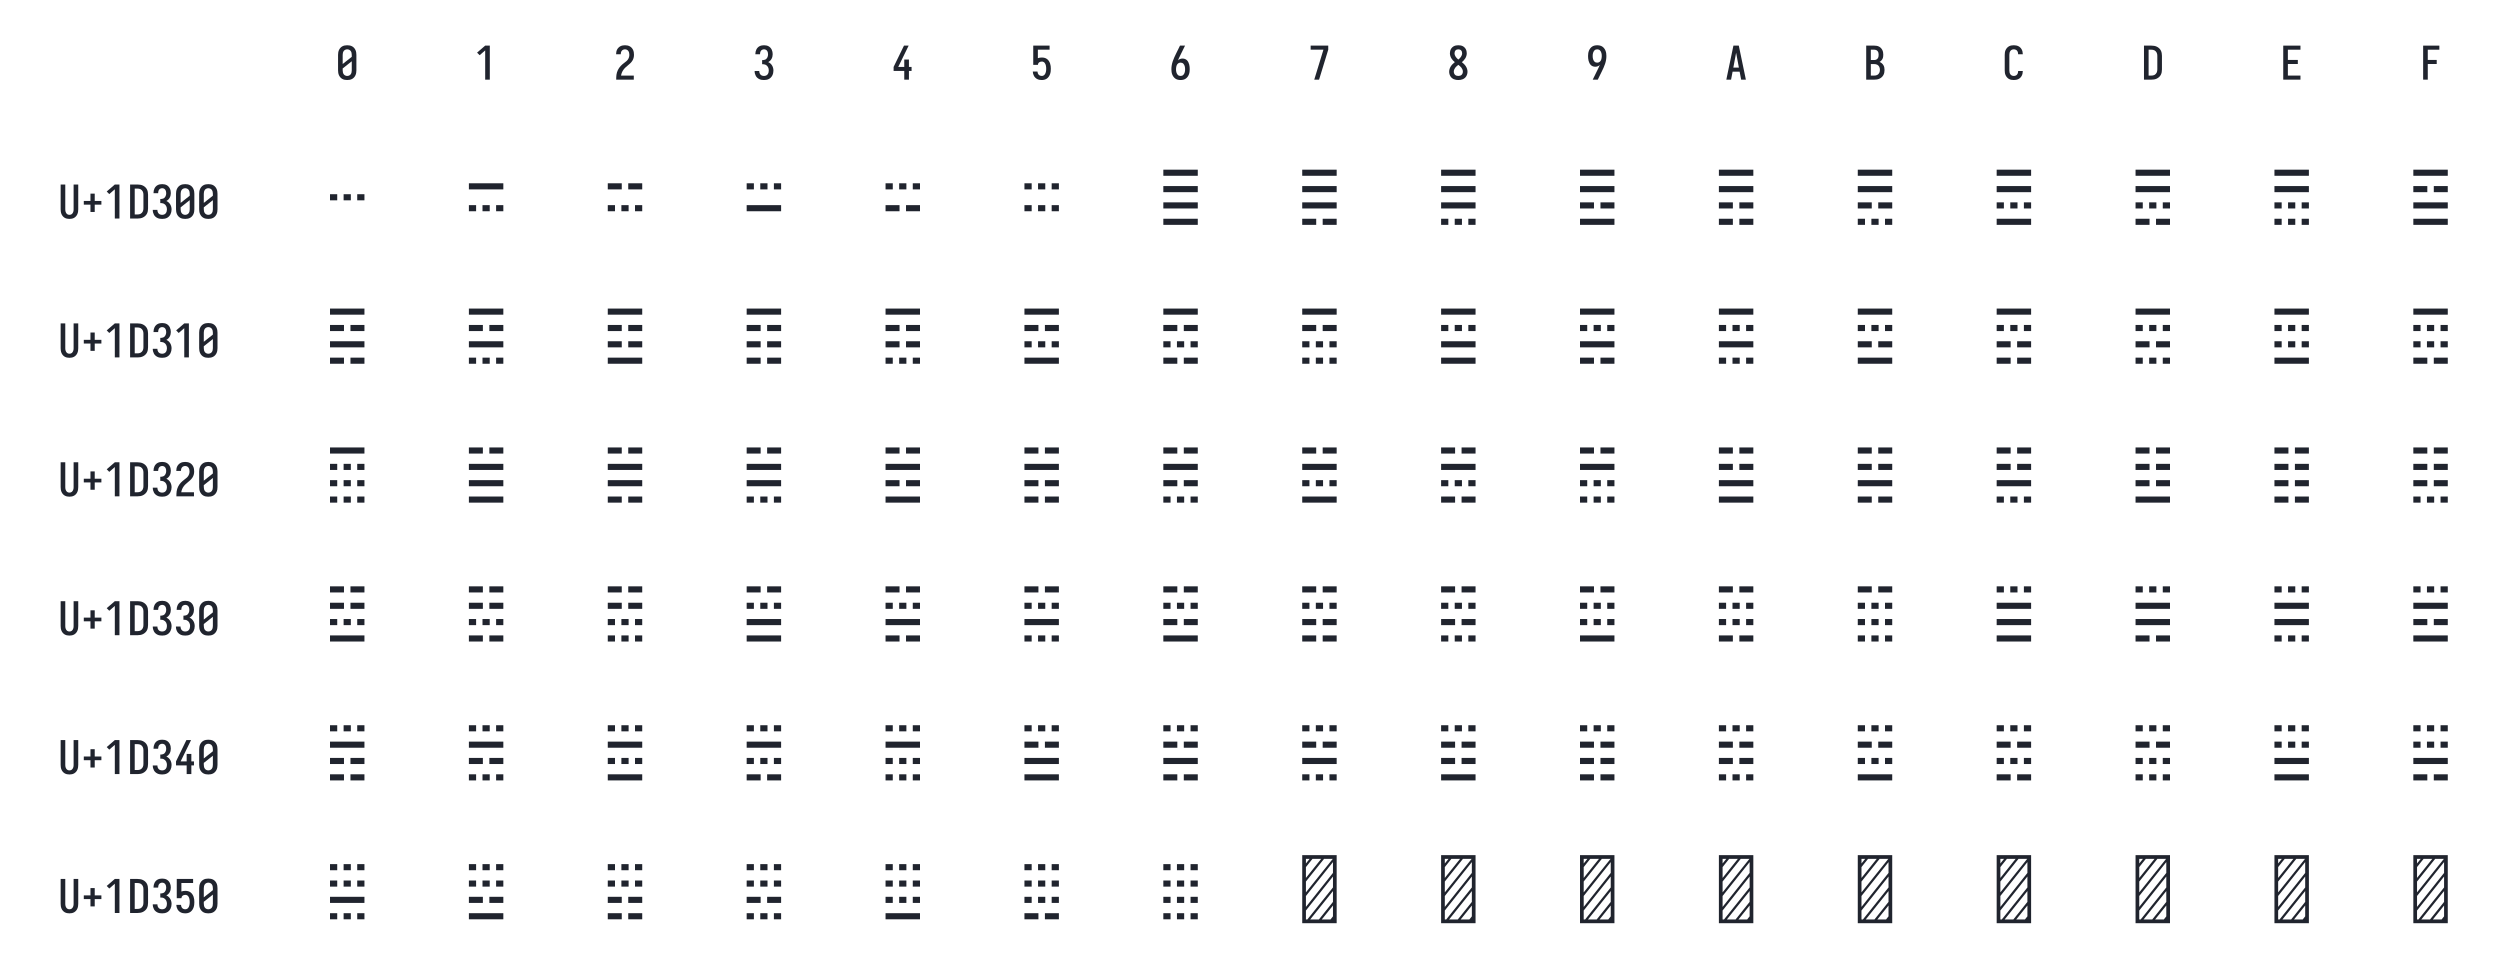 <?xml version="1.0" encoding="UTF-8" standalone="no"?>
<svg height="504" viewBox="0 0 1296 504" width="1296" xmlns="http://www.w3.org/2000/svg">
<defs>
<path d="M 250 8 Q 223 8 196 3 Q 169 -2 145 -15 Q 121 -28 102.5 -48.5 Q 84 -69 72.5 -94 Q 61 -119 56.5 -146 Q 52 -173 52 -200 L 52 -535 Q 52 -562 56.5 -589 Q 61 -616 72.5 -641 Q 84 -666 102.5 -686.5 Q 121 -707 145 -720 Q 169 -733 196 -738 Q 223 -743 250 -743 Q 277 -743 304 -738 Q 331 -733 355 -720 Q 379 -707 397.5 -686.5 Q 416 -666 427.5 -641 Q 439 -616 443.5 -589 Q 448 -562 448 -535 L 448 -200 Q 448 -173 443.5 -146 Q 439 -119 427.5 -94 Q 416 -69 397.5 -48.5 Q 379 -28 355 -15 Q 331 -2 304 3 Q 277 8 250 8 Z M 152 -338 L 348 -493 L 348 -535 Q 348 -557 343 -579 Q 338 -601 325.5 -618.5 Q 313 -636 292.5 -645.5 Q 272 -655 250 -655 Q 228 -655 207.5 -645.5 Q 187 -636 174.5 -618.5 Q 162 -601 157 -579 Q 152 -557 152 -535 Z M 250 -80 Q 272 -80 292.5 -89.5 Q 313 -99 325.5 -116.5 Q 338 -134 343 -156 Q 348 -178 348 -200 L 348 -397 L 152 -242 L 152 -200 Q 152 -178 157 -156 Q 162 -134 174.5 -116.5 Q 187 -99 207.5 -89.5 Q 228 -80 250 -80 Z " id="path1"/>
<path d="M 230 0 L 230 -632 L 110 -528 L 55 -584 L 230 -735 L 330 -735 L 330 0 Z " id="path2"/>
<path d="M 60 0 L 60 -1 Q 60 -27 61 -54 Q 62 -81 65.5 -107 Q 69 -133 77 -158.5 Q 85 -184 96.5 -208 Q 108 -232 123 -253.5 Q 138 -275 156 -294.5 Q 174 -314 194 -331 Q 214 -348 235.5 -364 Q 257 -380 277.5 -397 Q 298 -414 313 -435.5 Q 328 -457 336 -483 Q 344 -509 344 -535 Q 344 -557 339.5 -578 Q 335 -599 323.5 -617 Q 312 -635 292 -645 Q 272 -655 251 -655 Q 231 -655 212.5 -647.5 Q 194 -640 181.5 -625 Q 169 -610 163.5 -591 Q 158 -572 158 -552 L 158 -548 L 58 -548 L 58 -555 Q 58 -581 63.5 -606 Q 69 -631 81 -653 Q 93 -675 111.5 -693 Q 130 -711 152.5 -722.5 Q 175 -734 200.5 -738.5 Q 226 -743 251 -743 Q 278 -743 304.5 -737.5 Q 331 -732 354.5 -719 Q 378 -706 396 -685.5 Q 414 -665 425 -640.5 Q 436 -616 440 -589 Q 444 -562 444 -535 Q 444 -501 435 -468 Q 426 -435 407.5 -406 Q 389 -377 364 -353.5 Q 339 -330 312.5 -308.5 Q 286 -287 261 -264 Q 236 -241 216 -213 Q 196 -185 183 -153.5 Q 170 -122 165 -88 L 440 -88 L 440 0 Z " id="path3"/>
<path d="M 253 8 Q 227 8 201 4 Q 175 -0 151 -11.5 Q 127 -23 107.5 -40.5 Q 88 -58 75.5 -81 Q 63 -104 56.5 -129.5 Q 50 -155 50 -181 L 50 -187 L 150 -187 L 150 -184 Q 150 -163 157 -143 Q 164 -123 178 -108 Q 192 -93 212 -86.5 Q 232 -80 253 -80 Q 275 -80 296 -88.5 Q 317 -97 330.5 -114.5 Q 344 -132 350 -154 Q 356 -176 356 -198 Q 356 -217 352 -235.5 Q 348 -254 339 -271 Q 330 -288 316.5 -301 Q 303 -314 286 -322 Q 269 -330 250 -332 Q 231 -334 212 -334 L 212 -422 Q 229 -422 246 -424 Q 263 -426 278.5 -433 Q 294 -440 306 -452.5 Q 318 -465 325.5 -480.5 Q 333 -496 336.5 -513 Q 340 -530 340 -547 Q 340 -566 335.5 -585.5 Q 331 -605 320 -621.5 Q 309 -638 291 -646.5 Q 273 -655 253 -655 Q 234 -655 216 -647 Q 198 -639 187 -624 Q 176 -609 171 -590 Q 166 -571 166 -553 L 166 -548 L 66 -548 L 66 -556 Q 66 -581 71.5 -605.5 Q 77 -630 88 -652 Q 99 -674 116.5 -692.5 Q 134 -711 156.5 -722.5 Q 179 -734 203.5 -738.5 Q 228 -743 253 -743 Q 278 -743 303.5 -738 Q 329 -733 351 -721 Q 373 -709 390.5 -690 Q 408 -671 419 -648 Q 430 -625 435 -600 Q 440 -575 440 -550 Q 440 -524 434 -498.5 Q 428 -473 416 -450.5 Q 404 -428 385 -409.5 Q 366 -391 343 -379 Q 370 -368 391.5 -348.5 Q 413 -329 427.5 -304.5 Q 442 -280 449 -252 Q 456 -224 456 -196 Q 456 -168 450 -141.5 Q 444 -115 432 -91 Q 420 -67 401 -47 Q 382 -27 358 -14.5 Q 334 -2 307 3 Q 280 8 253 8 Z " id="path4"/>
<path d="M 282 0 L 282 -188 L 52 -188 L 52 -275 L 276 -735 L 377 -735 L 152 -275 L 282 -275 L 282 -435 L 383 -435 L 383 -275 L 440 -275 L 440 -188 L 383 -188 L 383 0 Z " id="path5"/>
<path d="M 252 8 Q 227 8 202.5 3.5 Q 178 -1 155.5 -12 Q 133 -23 114.5 -41 Q 96 -59 84 -80.5 Q 72 -102 65.5 -126.5 Q 59 -151 58 -176 L 159 -176 Q 160 -158 166.5 -139.5 Q 173 -121 185.5 -107 Q 198 -93 216 -86.5 Q 234 -80 252 -80 Q 269 -80 285 -87 Q 301 -94 312.5 -107 Q 324 -120 330.5 -135.5 Q 337 -151 341 -167.5 Q 345 -184 346.5 -201 Q 348 -218 348 -235 Q 348 -252 346.5 -269 Q 345 -286 341.5 -302.5 Q 338 -319 331.5 -334.5 Q 325 -350 314.5 -363 Q 304 -376 288 -383.5 Q 272 -391 256 -391 Q 240 -391 224 -387 Q 208 -383 195.5 -373.5 Q 183 -364 176 -349.5 Q 169 -335 168 -319 L 68 -319 L 68 -735 L 421 -735 L 421 -647 L 168 -647 L 168 -464 Q 189 -472 211 -475 Q 233 -478 256 -478 Q 285 -478 313.5 -470.5 Q 342 -463 365.5 -445.5 Q 389 -428 405.5 -403 Q 422 -378 431.5 -350.5 Q 441 -323 444.5 -294 Q 448 -265 448 -235 Q 448 -206 444.5 -176.5 Q 441 -147 431 -119 Q 421 -91 404.5 -66.5 Q 388 -42 364 -24.5 Q 340 -7 311 0.5 Q 282 8 252 8 Z " id="path6"/>
<path d="M 250 8 Q 221 8 192.5 1.5 Q 164 -5 140 -21 Q 116 -37 98.5 -60.5 Q 81 -84 70.5 -111 Q 60 -138 56 -166.5 Q 52 -195 52 -224 Q 52 -268 59.5 -311 Q 67 -354 81 -395.5 Q 95 -437 113 -477 Q 131 -517 150 -556 L 238 -735 L 347 -735 L 240 -517 Q 228 -492 216 -467 Q 204 -442 194 -416 Q 212 -436 238.5 -446 Q 265 -456 292 -456 Q 318 -456 343.5 -447 Q 369 -438 387.5 -419.5 Q 406 -401 418 -377 Q 430 -353 436.5 -328 Q 443 -303 445.5 -276.5 Q 448 -250 448 -224 Q 448 -195 444 -166.5 Q 440 -138 429.5 -111 Q 419 -84 401.5 -60.5 Q 384 -37 360 -21 Q 336 -5 307.5 1.5 Q 279 8 250 8 Z M 250 -80 Q 266 -80 282 -85.5 Q 298 -91 309.5 -102.5 Q 321 -114 328.5 -129 Q 336 -144 340.5 -159.5 Q 345 -175 346.5 -191.5 Q 348 -208 348 -224 Q 348 -240 346.5 -256.5 Q 345 -273 340.5 -289 Q 336 -305 328.5 -319.5 Q 321 -334 309.5 -345.5 Q 298 -357 282 -362.5 Q 266 -368 250 -368 Q 235 -368 221 -363.5 Q 207 -359 195.5 -349.5 Q 184 -340 176 -327.5 Q 168 -315 163.5 -301 Q 159 -287 156.5 -272.5 Q 154 -258 153 -243 Q 153 -238 152.5 -233.5 Q 152 -229 152 -224 Q 152 -208 153.5 -191.5 Q 155 -175 159.5 -159.5 Q 164 -144 171.5 -129 Q 179 -114 190.5 -102.5 Q 202 -91 218 -85.5 Q 234 -80 250 -80 Z " id="path7"/>
<path d="M 138 0 L 336 -647 L 60 -647 L 60 -735 L 440 -735 L 440 -647 L 242 0 Z " id="path8"/>
<path d="M 250 8 Q 225 8 200 4 Q 175 -0 152 -10 Q 129 -20 109.5 -37 Q 90 -54 77.5 -75.5 Q 65 -97 58.5 -121.5 Q 52 -146 52 -172 Q 52 -203 61.5 -232.5 Q 71 -262 88 -288.5 Q 105 -315 127 -336.5 Q 149 -358 174 -378 Q 152 -396 132.5 -417 Q 113 -438 98.5 -462.5 Q 84 -487 76 -514.5 Q 68 -542 68 -570 Q 68 -594 73.5 -617.5 Q 79 -641 90.5 -661.5 Q 102 -682 119.5 -698.5 Q 137 -715 158 -725 Q 179 -735 202.5 -739 Q 226 -743 250 -743 Q 274 -743 297.5 -739 Q 321 -735 342 -725 Q 363 -715 380.5 -698.5 Q 398 -682 409.5 -661.5 Q 421 -641 426.5 -617.5 Q 432 -594 432 -570 Q 432 -542 424 -514.5 Q 416 -487 401.5 -462.5 Q 387 -438 367.5 -417 Q 348 -396 326 -378 Q 351 -358 373 -336.5 Q 395 -315 412 -288.5 Q 429 -262 438.5 -232.5 Q 448 -203 448 -172 Q 448 -146 441.5 -121.5 Q 435 -97 422.5 -75.5 Q 410 -54 390.5 -37 Q 371 -20 348 -10 Q 325 -0 300 4 Q 275 8 250 8 Z M 250 -434 Q 266 -447 280.5 -461.5 Q 295 -476 306.5 -493 Q 318 -510 325 -529.5 Q 332 -549 332 -569 Q 332 -586 327 -602.5 Q 322 -619 310.5 -631.5 Q 299 -644 283 -649.5 Q 267 -655 250 -655 Q 233 -655 217 -649.5 Q 201 -644 189.5 -631.5 Q 178 -619 173 -602.5 Q 168 -586 168 -569 Q 168 -549 175 -529.5 Q 182 -510 193.5 -493 Q 205 -476 219.5 -461.5 Q 234 -447 250 -434 Z M 250 -80 Q 269 -80 288 -85.5 Q 307 -91 320.5 -104 Q 334 -117 341 -135.5 Q 348 -154 348 -173 Q 348 -196 339.5 -217.5 Q 331 -239 317 -257.5 Q 303 -276 285.5 -291 Q 268 -306 250 -320 Q 232 -306 214.5 -291 Q 197 -276 183 -257.5 Q 169 -239 160.5 -217.5 Q 152 -196 152 -173 Q 152 -154 159 -135.5 Q 166 -117 179.5 -104 Q 193 -91 212 -85.5 Q 231 -80 250 -80 Z " id="path9"/>
<path d="M 262 0 L 153 0 L 260 -218 Q 272 -243 284 -268 Q 296 -293 306 -319 Q 288 -299 261.5 -289 Q 235 -279 208 -279 Q 182 -279 156.5 -288 Q 131 -297 112.5 -315.5 Q 94 -334 82 -358 Q 70 -382 63.5 -407 Q 57 -432 54.5 -458.5 Q 52 -485 52 -511 Q 52 -540 56 -568.5 Q 60 -597 70.5 -624 Q 81 -651 98.5 -674.5 Q 116 -698 140 -714 Q 164 -730 192.5 -736.5 Q 221 -743 250 -743 Q 279 -743 307.5 -736.5 Q 336 -730 360 -714 Q 384 -698 401.5 -674.5 Q 419 -651 429.5 -624 Q 440 -597 444 -568.5 Q 448 -540 448 -511 Q 448 -467 440.5 -424 Q 433 -381 419 -339.5 Q 405 -298 387 -258 Q 369 -218 350 -179 Z M 250 -367 Q 265 -367 279 -371.5 Q 293 -376 304.5 -385.5 Q 316 -395 324 -407.5 Q 332 -420 336.5 -434 Q 341 -448 343.5 -462.5 Q 346 -477 347 -492 Q 347 -497 347.5 -501.5 Q 348 -506 348 -511 Q 348 -527 346.5 -543.5 Q 345 -560 340.5 -575.5 Q 336 -591 328.5 -606 Q 321 -621 309.5 -632.5 Q 298 -644 282 -649.5 Q 266 -655 250 -655 Q 234 -655 218 -649.5 Q 202 -644 190.5 -632.5 Q 179 -621 171.5 -606 Q 164 -591 159.5 -575.5 Q 155 -560 153.5 -543.5 Q 152 -527 152 -511 Q 152 -495 153.5 -478.5 Q 155 -462 159.5 -446 Q 164 -430 171.5 -415.5 Q 179 -401 190.5 -389.5 Q 202 -378 218 -372.5 Q 234 -367 250 -367 Z " id="path10"/>
<path d="M 39 0 L 53 -70 L 192 -735 L 308 -735 L 461 0 L 359 0 L 326 -172 L 174 -172 L 141 0 Z M 310 -260 L 267 -490 Q 263 -513 258.5 -536 Q 254 -559 250 -582 Q 246 -559 241.5 -536 Q 237 -513 233 -490 L 190 -260 Z " id="path11"/>
<path d="M 60 0 L 60 -735 L 235 -735 Q 261 -735 287 -730.5 Q 313 -726 336.5 -714 Q 360 -702 378.5 -682.5 Q 397 -663 408.5 -639.5 Q 420 -616 424.5 -590 Q 429 -564 429 -538 Q 429 -515 425.5 -492 Q 422 -469 411.5 -448.5 Q 401 -428 384.5 -411 Q 368 -394 348 -383 Q 373 -373 394.5 -355.5 Q 416 -338 430.5 -314.5 Q 445 -291 450.5 -264 Q 456 -237 456 -210 Q 456 -181 450.5 -152.5 Q 445 -124 431 -98.5 Q 417 -73 395.5 -53.5 Q 374 -34 347.5 -21.5 Q 321 -9 292.5 -4.5 Q 264 -0 235 0 Z M 160 -424 L 235 -424 Q 256 -424 275.5 -432.5 Q 295 -441 307.5 -457.5 Q 320 -474 324.5 -494.5 Q 329 -515 329 -536 Q 329 -557 324.5 -577.5 Q 320 -598 307.5 -614.5 Q 295 -631 275.5 -639 Q 256 -647 235 -647 L 160 -647 Z M 160 -88 L 235 -88 Q 251 -88 267.5 -91 Q 284 -94 298.5 -101.5 Q 313 -109 324.5 -121 Q 336 -133 343 -148 Q 350 -163 353 -179 Q 356 -195 356 -212 Q 356 -228 353 -244.5 Q 350 -261 343 -276 Q 336 -291 324.5 -303 Q 313 -315 298.5 -322.5 Q 284 -330 267.5 -333 Q 251 -336 235 -336 L 160 -336 Z " id="path12"/>
<path d="M 247 8 Q 220 8 193 3 Q 166 -2 142.5 -15.5 Q 119 -29 101 -49.5 Q 83 -70 71.5 -94.5 Q 60 -119 56 -146 Q 52 -173 52 -200 L 52 -535 Q 52 -562 56 -589 Q 60 -616 71.5 -640.5 Q 83 -665 101 -685.5 Q 119 -706 142.5 -719.5 Q 166 -733 193 -738 Q 220 -743 247 -743 Q 273 -743 298 -738.5 Q 323 -734 346 -723 Q 369 -712 387.5 -694 Q 406 -676 418 -653.5 Q 430 -631 436 -606 Q 442 -581 442 -555 L 442 -548 L 342 -548 L 342 -552 Q 342 -572 336 -591.5 Q 330 -611 317.5 -626 Q 305 -641 286 -648 Q 267 -655 247 -655 Q 225 -655 205 -645.5 Q 185 -636 173 -618 Q 161 -600 156.5 -578.5 Q 152 -557 152 -535 L 152 -200 Q 152 -178 156.5 -156.5 Q 161 -135 173 -117 Q 185 -99 205 -89.5 Q 225 -80 247 -80 Q 267 -80 286 -87 Q 305 -94 317.5 -109 Q 330 -124 336 -143.5 Q 342 -163 342 -183 L 342 -187 L 442 -187 L 442 -180 Q 442 -154 436 -129 Q 430 -104 418 -81.5 Q 406 -59 387.5 -41 Q 369 -23 346 -12 Q 323 -1 298 3.5 Q 273 8 247 8 Z " id="path13"/>
<path d="M 60 0 L 60 -735 L 220 -735 Q 250 -735 280 -730 Q 310 -725 337 -712 Q 364 -699 386.5 -678.5 Q 409 -658 423 -631.5 Q 437 -605 442.5 -575 Q 448 -545 448 -515 L 448 -220 Q 448 -190 442.5 -160 Q 437 -130 423 -103.5 Q 409 -77 386.5 -56.5 Q 364 -36 337 -23 Q 310 -10 280 -5 Q 250 -0 220 0 Z M 160 -88 L 220 -88 Q 237 -88 254.5 -91 Q 272 -94 287.5 -102.5 Q 303 -111 315 -124 Q 327 -137 334.5 -152.5 Q 342 -168 345 -185.5 Q 348 -203 348 -220 L 348 -515 Q 348 -532 345 -549.5 Q 342 -567 334.5 -582.5 Q 327 -598 315 -611 Q 303 -624 287.5 -632.5 Q 272 -641 254.5 -644 Q 237 -647 220 -647 L 160 -647 Z " id="path14"/>
<path d="M 68 0 L 68 -735 L 440 -735 L 440 -647 L 168 -647 L 168 -426 L 383 -426 L 383 -338 L 168 -338 L 168 -88 L 440 -88 L 440 0 Z " id="path15"/>
<path d="M 90 0 L 90 -735 L 440 -735 L 440 -647 L 190 -647 L 190 -426 L 383 -426 L 383 -338 L 190 -338 L 190 0 Z " id="path16"/>
<path d="M 250 8 Q 223 8 196.5 2.5 Q 170 -3 147 -16.5 Q 124 -30 106.5 -50.5 Q 89 -71 78.5 -95.5 Q 68 -120 64 -146.5 Q 60 -173 60 -200 L 60 -735 L 160 -735 L 160 -200 Q 160 -186 161.5 -172 Q 163 -158 167.5 -144.5 Q 172 -131 179.5 -118.5 Q 187 -106 197.5 -97 Q 208 -88 222 -84 Q 236 -80 250 -80 Q 264 -80 278 -84 Q 292 -88 302.5 -97 Q 313 -106 320.5 -118.5 Q 328 -131 332.5 -144.5 Q 337 -158 338.5 -172 Q 340 -186 340 -200 L 340 -735 L 440 -735 L 440 -200 Q 440 -173 436 -146.5 Q 432 -120 421.5 -95.5 Q 411 -71 393.5 -50.5 Q 376 -30 353 -16.5 Q 330 -3 303.5 2.5 Q 277 8 250 8 Z " id="path17"/>
<path d="M 296 -142 L 204 -142 L 204 -300 L 60 -300 L 60 -380 L 204 -380 L 204 -538 L 296 -538 L 296 -380 L 440 -380 L 440 -300 L 296 -300 Z " id="path18"/>
<path d="M 358 -307 L 358 -373 L 436 -373 L 436 -307 Z M 211 -307 L 211 -373 L 289 -373 L 289 -307 Z M 142 -307 L 64 -307 L 64 -373 L 142 -373 Z " id="path19"/>
<path d="M 436 -425 L 64 -425 L 64 -491 L 436 -491 Z M 358 -189 L 358 -255 L 436 -255 L 436 -189 Z M 211 -189 L 211 -255 L 289 -255 L 289 -189 Z M 142 -189 L 64 -189 L 64 -255 L 142 -255 Z " id="path20"/>
<path d="M 436 -425 L 285 -425 L 285 -491 L 436 -491 Z M 215 -425 L 64 -425 L 64 -491 L 215 -491 Z M 358 -189 L 358 -255 L 436 -255 L 436 -189 Z M 211 -189 L 211 -255 L 289 -255 L 289 -189 Z M 142 -189 L 64 -189 L 64 -255 L 142 -255 Z " id="path21"/>
<path d="M 358 -425 L 358 -491 L 436 -491 L 436 -425 Z M 211 -425 L 211 -491 L 289 -491 L 289 -425 Z M 142 -425 L 64 -425 L 64 -491 L 142 -491 Z M 436 -189 L 64 -189 L 64 -255 L 436 -255 Z " id="path22"/>
<path d="M 358 -425 L 358 -491 L 436 -491 L 436 -425 Z M 211 -425 L 211 -491 L 289 -491 L 289 -425 Z M 142 -425 L 64 -425 L 64 -491 L 142 -491 Z M 436 -189 L 285 -189 L 285 -255 L 436 -255 Z M 215 -189 L 64 -189 L 64 -255 L 215 -255 Z " id="path23"/>
<path d="M 358 -425 L 358 -491 L 436 -491 L 436 -425 Z M 211 -425 L 211 -491 L 289 -491 L 289 -425 Z M 142 -425 L 64 -425 L 64 -491 L 142 -491 Z M 358 -189 L 358 -255 L 436 -255 L 436 -189 Z M 211 -189 L 211 -255 L 289 -255 L 289 -189 Z M 142 -189 L 64 -189 L 64 -255 L 142 -255 Z " id="path24"/>
<path d="M 436 -572 L 64 -572 L 64 -638 L 436 -638 Z M 436 -395 L 64 -395 L 64 -461 L 436 -461 Z M 436 -219 L 64 -219 L 64 -285 L 436 -285 Z M 436 -42 L 64 -42 L 64 -108 L 436 -108 Z " id="path25"/>
<path d="M 436 -572 L 64 -572 L 64 -638 L 436 -638 Z M 436 -395 L 64 -395 L 64 -461 L 436 -461 Z M 436 -219 L 64 -219 L 64 -285 L 436 -285 Z M 436 -42 L 285 -42 L 285 -108 L 436 -108 Z M 215 -42 L 64 -42 L 64 -108 L 215 -108 Z " id="path26"/>
<path d="M 436 -572 L 64 -572 L 64 -638 L 436 -638 Z M 436 -395 L 64 -395 L 64 -461 L 436 -461 Z M 436 -219 L 64 -219 L 64 -285 L 436 -285 Z M 358 -42 L 358 -108 L 436 -108 L 436 -42 Z M 211 -42 L 211 -108 L 289 -108 L 289 -42 Z M 142 -42 L 64 -42 L 64 -108 L 142 -108 Z " id="path27"/>
<path d="M 436 -572 L 64 -572 L 64 -638 L 436 -638 Z M 436 -395 L 64 -395 L 64 -461 L 436 -461 Z M 436 -219 L 285 -219 L 285 -285 L 436 -285 Z M 215 -219 L 64 -219 L 64 -285 L 215 -285 Z M 436 -42 L 64 -42 L 64 -108 L 436 -108 Z " id="path28"/>
<path d="M 436 -572 L 64 -572 L 64 -638 L 436 -638 Z M 436 -395 L 64 -395 L 64 -461 L 436 -461 Z M 436 -219 L 285 -219 L 285 -285 L 436 -285 Z M 215 -219 L 64 -219 L 64 -285 L 215 -285 Z M 436 -42 L 285 -42 L 285 -108 L 436 -108 Z M 215 -42 L 64 -42 L 64 -108 L 215 -108 Z " id="path29"/>
<path d="M 436 -572 L 64 -572 L 64 -638 L 436 -638 Z M 436 -395 L 64 -395 L 64 -461 L 436 -461 Z M 436 -219 L 285 -219 L 285 -285 L 436 -285 Z M 215 -219 L 64 -219 L 64 -285 L 215 -285 Z M 358 -42 L 358 -108 L 436 -108 L 436 -42 Z M 211 -42 L 211 -108 L 289 -108 L 289 -42 Z M 142 -42 L 64 -42 L 64 -108 L 142 -108 Z " id="path30"/>
<path d="M 436 -572 L 64 -572 L 64 -638 L 436 -638 Z M 436 -395 L 64 -395 L 64 -461 L 436 -461 Z M 358 -219 L 358 -285 L 436 -285 L 436 -219 Z M 211 -219 L 211 -285 L 289 -285 L 289 -219 Z M 142 -219 L 64 -219 L 64 -285 L 142 -285 Z M 436 -42 L 64 -42 L 64 -108 L 436 -108 Z " id="path31"/>
<path d="M 436 -572 L 64 -572 L 64 -638 L 436 -638 Z M 436 -395 L 64 -395 L 64 -461 L 436 -461 Z M 358 -219 L 358 -285 L 436 -285 L 436 -219 Z M 211 -219 L 211 -285 L 289 -285 L 289 -219 Z M 142 -219 L 64 -219 L 64 -285 L 142 -285 Z M 436 -42 L 285 -42 L 285 -108 L 436 -108 Z M 215 -42 L 64 -42 L 64 -108 L 215 -108 Z " id="path32"/>
<path d="M 436 -572 L 64 -572 L 64 -638 L 436 -638 Z M 436 -395 L 64 -395 L 64 -461 L 436 -461 Z M 358 -219 L 358 -285 L 436 -285 L 436 -219 Z M 211 -219 L 211 -285 L 289 -285 L 289 -219 Z M 142 -219 L 64 -219 L 64 -285 L 142 -285 Z M 358 -42 L 358 -108 L 436 -108 L 436 -42 Z M 211 -42 L 211 -108 L 289 -108 L 289 -42 Z M 142 -42 L 64 -42 L 64 -108 L 142 -108 Z " id="path33"/>
<path d="M 436 -572 L 64 -572 L 64 -638 L 436 -638 Z M 436 -395 L 285 -395 L 285 -461 L 436 -461 Z M 215 -395 L 64 -395 L 64 -461 L 215 -461 Z M 436 -219 L 64 -219 L 64 -285 L 436 -285 Z M 436 -42 L 64 -42 L 64 -108 L 436 -108 Z " id="path34"/>
<path d="M 436 -572 L 64 -572 L 64 -638 L 436 -638 Z M 436 -395 L 285 -395 L 285 -461 L 436 -461 Z M 215 -395 L 64 -395 L 64 -461 L 215 -461 Z M 436 -219 L 64 -219 L 64 -285 L 436 -285 Z M 436 -42 L 285 -42 L 285 -108 L 436 -108 Z M 215 -42 L 64 -42 L 64 -108 L 215 -108 Z " id="path35"/>
<path d="M 436 -572 L 64 -572 L 64 -638 L 436 -638 Z M 436 -395 L 285 -395 L 285 -461 L 436 -461 Z M 215 -395 L 64 -395 L 64 -461 L 215 -461 Z M 436 -219 L 64 -219 L 64 -285 L 436 -285 Z M 358 -42 L 358 -108 L 436 -108 L 436 -42 Z M 211 -42 L 211 -108 L 289 -108 L 289 -42 Z M 142 -42 L 64 -42 L 64 -108 L 142 -108 Z " id="path36"/>
<path d="M 436 -572 L 64 -572 L 64 -638 L 436 -638 Z M 436 -395 L 285 -395 L 285 -461 L 436 -461 Z M 215 -395 L 64 -395 L 64 -461 L 215 -461 Z M 436 -219 L 285 -219 L 285 -285 L 436 -285 Z M 215 -219 L 64 -219 L 64 -285 L 215 -285 Z M 436 -42 L 64 -42 L 64 -108 L 436 -108 Z " id="path37"/>
<path d="M 436 -572 L 64 -572 L 64 -638 L 436 -638 Z M 436 -395 L 285 -395 L 285 -461 L 436 -461 Z M 215 -395 L 64 -395 L 64 -461 L 215 -461 Z M 436 -219 L 285 -219 L 285 -285 L 436 -285 Z M 215 -219 L 64 -219 L 64 -285 L 215 -285 Z M 436 -42 L 285 -42 L 285 -108 L 436 -108 Z M 215 -42 L 64 -42 L 64 -108 L 215 -108 Z " id="path38"/>
<path d="M 436 -572 L 64 -572 L 64 -638 L 436 -638 Z M 436 -395 L 285 -395 L 285 -461 L 436 -461 Z M 215 -395 L 64 -395 L 64 -461 L 215 -461 Z M 436 -219 L 285 -219 L 285 -285 L 436 -285 Z M 215 -219 L 64 -219 L 64 -285 L 215 -285 Z M 358 -42 L 358 -108 L 436 -108 L 436 -42 Z M 211 -42 L 211 -108 L 289 -108 L 289 -42 Z M 142 -42 L 64 -42 L 64 -108 L 142 -108 Z " id="path39"/>
<path d="M 436 -572 L 64 -572 L 64 -638 L 436 -638 Z M 436 -395 L 285 -395 L 285 -461 L 436 -461 Z M 215 -395 L 64 -395 L 64 -461 L 215 -461 Z M 358 -219 L 358 -285 L 436 -285 L 436 -219 Z M 211 -219 L 211 -285 L 289 -285 L 289 -219 Z M 142 -219 L 64 -219 L 64 -285 L 142 -285 Z M 436 -42 L 64 -42 L 64 -108 L 436 -108 Z " id="path40"/>
<path d="M 436 -572 L 64 -572 L 64 -638 L 436 -638 Z M 436 -395 L 285 -395 L 285 -461 L 436 -461 Z M 215 -395 L 64 -395 L 64 -461 L 215 -461 Z M 358 -219 L 358 -285 L 436 -285 L 436 -219 Z M 211 -219 L 211 -285 L 289 -285 L 289 -219 Z M 142 -219 L 64 -219 L 64 -285 L 142 -285 Z M 436 -42 L 285 -42 L 285 -108 L 436 -108 Z M 215 -42 L 64 -42 L 64 -108 L 215 -108 Z " id="path41"/>
<path d="M 436 -572 L 64 -572 L 64 -638 L 436 -638 Z M 436 -395 L 285 -395 L 285 -461 L 436 -461 Z M 215 -395 L 64 -395 L 64 -461 L 215 -461 Z M 358 -219 L 358 -285 L 436 -285 L 436 -219 Z M 211 -219 L 211 -285 L 289 -285 L 289 -219 Z M 142 -219 L 64 -219 L 64 -285 L 142 -285 Z M 358 -42 L 358 -108 L 436 -108 L 436 -42 Z M 211 -42 L 211 -108 L 289 -108 L 289 -42 Z M 142 -42 L 64 -42 L 64 -108 L 142 -108 Z " id="path42"/>
<path d="M 436 -572 L 64 -572 L 64 -638 L 436 -638 Z M 358 -395 L 358 -461 L 436 -461 L 436 -395 Z M 211 -395 L 211 -461 L 289 -461 L 289 -395 Z M 142 -395 L 64 -395 L 64 -461 L 142 -461 Z M 436 -219 L 64 -219 L 64 -285 L 436 -285 Z M 436 -42 L 64 -42 L 64 -108 L 436 -108 Z " id="path43"/>
<path d="M 436 -572 L 64 -572 L 64 -638 L 436 -638 Z M 358 -395 L 358 -461 L 436 -461 L 436 -395 Z M 211 -395 L 211 -461 L 289 -461 L 289 -395 Z M 142 -395 L 64 -395 L 64 -461 L 142 -461 Z M 436 -219 L 64 -219 L 64 -285 L 436 -285 Z M 436 -42 L 285 -42 L 285 -108 L 436 -108 Z M 215 -42 L 64 -42 L 64 -108 L 215 -108 Z " id="path44"/>
<path d="M 436 -572 L 64 -572 L 64 -638 L 436 -638 Z M 358 -395 L 358 -461 L 436 -461 L 436 -395 Z M 211 -395 L 211 -461 L 289 -461 L 289 -395 Z M 142 -395 L 64 -395 L 64 -461 L 142 -461 Z M 436 -219 L 64 -219 L 64 -285 L 436 -285 Z M 358 -42 L 358 -108 L 436 -108 L 436 -42 Z M 211 -42 L 211 -108 L 289 -108 L 289 -42 Z M 142 -42 L 64 -42 L 64 -108 L 142 -108 Z " id="path45"/>
<path d="M 436 -572 L 64 -572 L 64 -638 L 436 -638 Z M 358 -395 L 358 -461 L 436 -461 L 436 -395 Z M 211 -395 L 211 -461 L 289 -461 L 289 -395 Z M 142 -395 L 64 -395 L 64 -461 L 142 -461 Z M 436 -219 L 285 -219 L 285 -285 L 436 -285 Z M 215 -219 L 64 -219 L 64 -285 L 215 -285 Z M 436 -42 L 64 -42 L 64 -108 L 436 -108 Z " id="path46"/>
<path d="M 436 -572 L 64 -572 L 64 -638 L 436 -638 Z M 358 -395 L 358 -461 L 436 -461 L 436 -395 Z M 211 -395 L 211 -461 L 289 -461 L 289 -395 Z M 142 -395 L 64 -395 L 64 -461 L 142 -461 Z M 436 -219 L 285 -219 L 285 -285 L 436 -285 Z M 215 -219 L 64 -219 L 64 -285 L 215 -285 Z M 436 -42 L 285 -42 L 285 -108 L 436 -108 Z M 215 -42 L 64 -42 L 64 -108 L 215 -108 Z " id="path47"/>
<path d="M 436 -572 L 64 -572 L 64 -638 L 436 -638 Z M 358 -395 L 358 -461 L 436 -461 L 436 -395 Z M 211 -395 L 211 -461 L 289 -461 L 289 -395 Z M 142 -395 L 64 -395 L 64 -461 L 142 -461 Z M 436 -219 L 285 -219 L 285 -285 L 436 -285 Z M 215 -219 L 64 -219 L 64 -285 L 215 -285 Z M 358 -42 L 358 -108 L 436 -108 L 436 -42 Z M 211 -42 L 211 -108 L 289 -108 L 289 -42 Z M 142 -42 L 64 -42 L 64 -108 L 142 -108 Z " id="path48"/>
<path d="M 436 -572 L 64 -572 L 64 -638 L 436 -638 Z M 358 -395 L 358 -461 L 436 -461 L 436 -395 Z M 211 -395 L 211 -461 L 289 -461 L 289 -395 Z M 142 -395 L 64 -395 L 64 -461 L 142 -461 Z M 358 -219 L 358 -285 L 436 -285 L 436 -219 Z M 211 -219 L 211 -285 L 289 -285 L 289 -219 Z M 142 -219 L 64 -219 L 64 -285 L 142 -285 Z M 436 -42 L 64 -42 L 64 -108 L 436 -108 Z " id="path49"/>
<path d="M 436 -572 L 64 -572 L 64 -638 L 436 -638 Z M 358 -395 L 358 -461 L 436 -461 L 436 -395 Z M 211 -395 L 211 -461 L 289 -461 L 289 -395 Z M 142 -395 L 64 -395 L 64 -461 L 142 -461 Z M 358 -219 L 358 -285 L 436 -285 L 436 -219 Z M 211 -219 L 211 -285 L 289 -285 L 289 -219 Z M 142 -219 L 64 -219 L 64 -285 L 142 -285 Z M 436 -42 L 285 -42 L 285 -108 L 436 -108 Z M 215 -42 L 64 -42 L 64 -108 L 215 -108 Z " id="path50"/>
<path d="M 436 -572 L 64 -572 L 64 -638 L 436 -638 Z M 358 -395 L 358 -461 L 436 -461 L 436 -395 Z M 211 -395 L 211 -461 L 289 -461 L 289 -395 Z M 142 -395 L 64 -395 L 64 -461 L 142 -461 Z M 358 -219 L 358 -285 L 436 -285 L 436 -219 Z M 211 -219 L 211 -285 L 289 -285 L 289 -219 Z M 142 -219 L 64 -219 L 64 -285 L 142 -285 Z M 358 -42 L 358 -108 L 436 -108 L 436 -42 Z M 211 -42 L 211 -108 L 289 -108 L 289 -42 Z M 142 -42 L 64 -42 L 64 -108 L 142 -108 Z " id="path51"/>
<path d="M 436 -572 L 285 -572 L 285 -638 L 436 -638 Z M 215 -572 L 64 -572 L 64 -638 L 215 -638 Z M 436 -395 L 64 -395 L 64 -461 L 436 -461 Z M 436 -219 L 64 -219 L 64 -285 L 436 -285 Z M 436 -42 L 64 -42 L 64 -108 L 436 -108 Z " id="path52"/>
<path d="M 436 -572 L 285 -572 L 285 -638 L 436 -638 Z M 215 -572 L 64 -572 L 64 -638 L 215 -638 Z M 436 -395 L 64 -395 L 64 -461 L 436 -461 Z M 436 -219 L 64 -219 L 64 -285 L 436 -285 Z M 436 -42 L 285 -42 L 285 -108 L 436 -108 Z M 215 -42 L 64 -42 L 64 -108 L 215 -108 Z " id="path53"/>
<path d="M 436 -572 L 285 -572 L 285 -638 L 436 -638 Z M 215 -572 L 64 -572 L 64 -638 L 215 -638 Z M 436 -395 L 64 -395 L 64 -461 L 436 -461 Z M 436 -219 L 64 -219 L 64 -285 L 436 -285 Z M 358 -42 L 358 -108 L 436 -108 L 436 -42 Z M 211 -42 L 211 -108 L 289 -108 L 289 -42 Z M 142 -42 L 64 -42 L 64 -108 L 142 -108 Z " id="path54"/>
<path d="M 436 -572 L 285 -572 L 285 -638 L 436 -638 Z M 215 -572 L 64 -572 L 64 -638 L 215 -638 Z M 436 -395 L 64 -395 L 64 -461 L 436 -461 Z M 436 -219 L 285 -219 L 285 -285 L 436 -285 Z M 215 -219 L 64 -219 L 64 -285 L 215 -285 Z M 436 -42 L 64 -42 L 64 -108 L 436 -108 Z " id="path55"/>
<path d="M 436 -572 L 285 -572 L 285 -638 L 436 -638 Z M 215 -572 L 64 -572 L 64 -638 L 215 -638 Z M 436 -395 L 64 -395 L 64 -461 L 436 -461 Z M 436 -219 L 285 -219 L 285 -285 L 436 -285 Z M 215 -219 L 64 -219 L 64 -285 L 215 -285 Z M 436 -42 L 285 -42 L 285 -108 L 436 -108 Z M 215 -42 L 64 -42 L 64 -108 L 215 -108 Z " id="path56"/>
<path d="M 436 -572 L 285 -572 L 285 -638 L 436 -638 Z M 215 -572 L 64 -572 L 64 -638 L 215 -638 Z M 436 -395 L 64 -395 L 64 -461 L 436 -461 Z M 436 -219 L 285 -219 L 285 -285 L 436 -285 Z M 215 -219 L 64 -219 L 64 -285 L 215 -285 Z M 358 -42 L 358 -108 L 436 -108 L 436 -42 Z M 211 -42 L 211 -108 L 289 -108 L 289 -42 Z M 142 -42 L 64 -42 L 64 -108 L 142 -108 Z " id="path57"/>
<path d="M 436 -572 L 285 -572 L 285 -638 L 436 -638 Z M 215 -572 L 64 -572 L 64 -638 L 215 -638 Z M 436 -395 L 64 -395 L 64 -461 L 436 -461 Z M 358 -219 L 358 -285 L 436 -285 L 436 -219 Z M 211 -219 L 211 -285 L 289 -285 L 289 -219 Z M 142 -219 L 64 -219 L 64 -285 L 142 -285 Z M 436 -42 L 64 -42 L 64 -108 L 436 -108 Z " id="path58"/>
<path d="M 436 -572 L 285 -572 L 285 -638 L 436 -638 Z M 215 -572 L 64 -572 L 64 -638 L 215 -638 Z M 436 -395 L 64 -395 L 64 -461 L 436 -461 Z M 358 -219 L 358 -285 L 436 -285 L 436 -219 Z M 211 -219 L 211 -285 L 289 -285 L 289 -219 Z M 142 -219 L 64 -219 L 64 -285 L 142 -285 Z M 436 -42 L 285 -42 L 285 -108 L 436 -108 Z M 215 -42 L 64 -42 L 64 -108 L 215 -108 Z " id="path59"/>
<path d="M 436 -572 L 285 -572 L 285 -638 L 436 -638 Z M 215 -572 L 64 -572 L 64 -638 L 215 -638 Z M 436 -395 L 64 -395 L 64 -461 L 436 -461 Z M 358 -219 L 358 -285 L 436 -285 L 436 -219 Z M 211 -219 L 211 -285 L 289 -285 L 289 -219 Z M 142 -219 L 64 -219 L 64 -285 L 142 -285 Z M 358 -42 L 358 -108 L 436 -108 L 436 -42 Z M 211 -42 L 211 -108 L 289 -108 L 289 -42 Z M 142 -42 L 64 -42 L 64 -108 L 142 -108 Z " id="path60"/>
<path d="M 436 -572 L 285 -572 L 285 -638 L 436 -638 Z M 215 -572 L 64 -572 L 64 -638 L 215 -638 Z M 436 -395 L 285 -395 L 285 -461 L 436 -461 Z M 215 -395 L 64 -395 L 64 -461 L 215 -461 Z M 436 -219 L 64 -219 L 64 -285 L 436 -285 Z M 436 -42 L 64 -42 L 64 -108 L 436 -108 Z " id="path61"/>
<path d="M 436 -572 L 285 -572 L 285 -638 L 436 -638 Z M 215 -572 L 64 -572 L 64 -638 L 215 -638 Z M 436 -395 L 285 -395 L 285 -461 L 436 -461 Z M 215 -395 L 64 -395 L 64 -461 L 215 -461 Z M 436 -219 L 64 -219 L 64 -285 L 436 -285 Z M 436 -42 L 285 -42 L 285 -108 L 436 -108 Z M 215 -42 L 64 -42 L 64 -108 L 215 -108 Z " id="path62"/>
<path d="M 436 -572 L 285 -572 L 285 -638 L 436 -638 Z M 215 -572 L 64 -572 L 64 -638 L 215 -638 Z M 436 -395 L 285 -395 L 285 -461 L 436 -461 Z M 215 -395 L 64 -395 L 64 -461 L 215 -461 Z M 436 -219 L 64 -219 L 64 -285 L 436 -285 Z M 358 -42 L 358 -108 L 436 -108 L 436 -42 Z M 211 -42 L 211 -108 L 289 -108 L 289 -42 Z M 142 -42 L 64 -42 L 64 -108 L 142 -108 Z " id="path63"/>
<path d="M 436 -572 L 285 -572 L 285 -638 L 436 -638 Z M 215 -572 L 64 -572 L 64 -638 L 215 -638 Z M 436 -395 L 285 -395 L 285 -461 L 436 -461 Z M 215 -395 L 64 -395 L 64 -461 L 215 -461 Z M 436 -219 L 285 -219 L 285 -285 L 436 -285 Z M 215 -219 L 64 -219 L 64 -285 L 215 -285 Z M 436 -42 L 64 -42 L 64 -108 L 436 -108 Z " id="path64"/>
<path d="M 436 -572 L 285 -572 L 285 -638 L 436 -638 Z M 215 -572 L 64 -572 L 64 -638 L 215 -638 Z M 436 -395 L 285 -395 L 285 -461 L 436 -461 Z M 215 -395 L 64 -395 L 64 -461 L 215 -461 Z M 436 -219 L 285 -219 L 285 -285 L 436 -285 Z M 215 -219 L 64 -219 L 64 -285 L 215 -285 Z M 436 -42 L 285 -42 L 285 -108 L 436 -108 Z M 215 -42 L 64 -42 L 64 -108 L 215 -108 Z " id="path65"/>
<path d="M 436 -572 L 285 -572 L 285 -638 L 436 -638 Z M 215 -572 L 64 -572 L 64 -638 L 215 -638 Z M 436 -395 L 285 -395 L 285 -461 L 436 -461 Z M 215 -395 L 64 -395 L 64 -461 L 215 -461 Z M 436 -219 L 285 -219 L 285 -285 L 436 -285 Z M 215 -219 L 64 -219 L 64 -285 L 215 -285 Z M 358 -42 L 358 -108 L 436 -108 L 436 -42 Z M 211 -42 L 211 -108 L 289 -108 L 289 -42 Z M 142 -42 L 64 -42 L 64 -108 L 142 -108 Z " id="path66"/>
<path d="M 436 -572 L 285 -572 L 285 -638 L 436 -638 Z M 215 -572 L 64 -572 L 64 -638 L 215 -638 Z M 436 -395 L 285 -395 L 285 -461 L 436 -461 Z M 215 -395 L 64 -395 L 64 -461 L 215 -461 Z M 358 -219 L 358 -285 L 436 -285 L 436 -219 Z M 211 -219 L 211 -285 L 289 -285 L 289 -219 Z M 142 -219 L 64 -219 L 64 -285 L 142 -285 Z M 436 -42 L 64 -42 L 64 -108 L 436 -108 Z " id="path67"/>
<path d="M 436 -572 L 285 -572 L 285 -638 L 436 -638 Z M 215 -572 L 64 -572 L 64 -638 L 215 -638 Z M 436 -395 L 285 -395 L 285 -461 L 436 -461 Z M 215 -395 L 64 -395 L 64 -461 L 215 -461 Z M 358 -219 L 358 -285 L 436 -285 L 436 -219 Z M 211 -219 L 211 -285 L 289 -285 L 289 -219 Z M 142 -219 L 64 -219 L 64 -285 L 142 -285 Z M 436 -42 L 285 -42 L 285 -108 L 436 -108 Z M 215 -42 L 64 -42 L 64 -108 L 215 -108 Z " id="path68"/>
<path d="M 436 -572 L 285 -572 L 285 -638 L 436 -638 Z M 215 -572 L 64 -572 L 64 -638 L 215 -638 Z M 436 -395 L 285 -395 L 285 -461 L 436 -461 Z M 215 -395 L 64 -395 L 64 -461 L 215 -461 Z M 358 -219 L 358 -285 L 436 -285 L 436 -219 Z M 211 -219 L 211 -285 L 289 -285 L 289 -219 Z M 142 -219 L 64 -219 L 64 -285 L 142 -285 Z M 358 -42 L 358 -108 L 436 -108 L 436 -42 Z M 211 -42 L 211 -108 L 289 -108 L 289 -42 Z M 142 -42 L 64 -42 L 64 -108 L 142 -108 Z " id="path69"/>
<path d="M 436 -572 L 285 -572 L 285 -638 L 436 -638 Z M 215 -572 L 64 -572 L 64 -638 L 215 -638 Z M 358 -395 L 358 -461 L 436 -461 L 436 -395 Z M 211 -395 L 211 -461 L 289 -461 L 289 -395 Z M 142 -395 L 64 -395 L 64 -461 L 142 -461 Z M 436 -219 L 64 -219 L 64 -285 L 436 -285 Z M 436 -42 L 64 -42 L 64 -108 L 436 -108 Z " id="path70"/>
<path d="M 436 -572 L 285 -572 L 285 -638 L 436 -638 Z M 215 -572 L 64 -572 L 64 -638 L 215 -638 Z M 358 -395 L 358 -461 L 436 -461 L 436 -395 Z M 211 -395 L 211 -461 L 289 -461 L 289 -395 Z M 142 -395 L 64 -395 L 64 -461 L 142 -461 Z M 436 -219 L 64 -219 L 64 -285 L 436 -285 Z M 436 -42 L 285 -42 L 285 -108 L 436 -108 Z M 215 -42 L 64 -42 L 64 -108 L 215 -108 Z " id="path71"/>
<path d="M 436 -572 L 285 -572 L 285 -638 L 436 -638 Z M 215 -572 L 64 -572 L 64 -638 L 215 -638 Z M 358 -395 L 358 -461 L 436 -461 L 436 -395 Z M 211 -395 L 211 -461 L 289 -461 L 289 -395 Z M 142 -395 L 64 -395 L 64 -461 L 142 -461 Z M 436 -219 L 64 -219 L 64 -285 L 436 -285 Z M 358 -42 L 358 -108 L 436 -108 L 436 -42 Z M 211 -42 L 211 -108 L 289 -108 L 289 -42 Z M 142 -42 L 64 -42 L 64 -108 L 142 -108 Z " id="path72"/>
<path d="M 436 -572 L 285 -572 L 285 -638 L 436 -638 Z M 215 -572 L 64 -572 L 64 -638 L 215 -638 Z M 358 -395 L 358 -461 L 436 -461 L 436 -395 Z M 211 -395 L 211 -461 L 289 -461 L 289 -395 Z M 142 -395 L 64 -395 L 64 -461 L 142 -461 Z M 436 -219 L 285 -219 L 285 -285 L 436 -285 Z M 215 -219 L 64 -219 L 64 -285 L 215 -285 Z M 436 -42 L 64 -42 L 64 -108 L 436 -108 Z " id="path73"/>
<path d="M 436 -572 L 285 -572 L 285 -638 L 436 -638 Z M 215 -572 L 64 -572 L 64 -638 L 215 -638 Z M 358 -395 L 358 -461 L 436 -461 L 436 -395 Z M 211 -395 L 211 -461 L 289 -461 L 289 -395 Z M 142 -395 L 64 -395 L 64 -461 L 142 -461 Z M 436 -219 L 285 -219 L 285 -285 L 436 -285 Z M 215 -219 L 64 -219 L 64 -285 L 215 -285 Z M 436 -42 L 285 -42 L 285 -108 L 436 -108 Z M 215 -42 L 64 -42 L 64 -108 L 215 -108 Z " id="path74"/>
<path d="M 436 -572 L 285 -572 L 285 -638 L 436 -638 Z M 215 -572 L 64 -572 L 64 -638 L 215 -638 Z M 358 -395 L 358 -461 L 436 -461 L 436 -395 Z M 211 -395 L 211 -461 L 289 -461 L 289 -395 Z M 142 -395 L 64 -395 L 64 -461 L 142 -461 Z M 436 -219 L 285 -219 L 285 -285 L 436 -285 Z M 215 -219 L 64 -219 L 64 -285 L 215 -285 Z M 358 -42 L 358 -108 L 436 -108 L 436 -42 Z M 211 -42 L 211 -108 L 289 -108 L 289 -42 Z M 142 -42 L 64 -42 L 64 -108 L 142 -108 Z " id="path75"/>
<path d="M 436 -572 L 285 -572 L 285 -638 L 436 -638 Z M 215 -572 L 64 -572 L 64 -638 L 215 -638 Z M 358 -395 L 358 -461 L 436 -461 L 436 -395 Z M 211 -395 L 211 -461 L 289 -461 L 289 -395 Z M 142 -395 L 64 -395 L 64 -461 L 142 -461 Z M 358 -219 L 358 -285 L 436 -285 L 436 -219 Z M 211 -219 L 211 -285 L 289 -285 L 289 -219 Z M 142 -219 L 64 -219 L 64 -285 L 142 -285 Z M 436 -42 L 64 -42 L 64 -108 L 436 -108 Z " id="path76"/>
<path d="M 436 -572 L 285 -572 L 285 -638 L 436 -638 Z M 215 -572 L 64 -572 L 64 -638 L 215 -638 Z M 358 -395 L 358 -461 L 436 -461 L 436 -395 Z M 211 -395 L 211 -461 L 289 -461 L 289 -395 Z M 142 -395 L 64 -395 L 64 -461 L 142 -461 Z M 358 -219 L 358 -285 L 436 -285 L 436 -219 Z M 211 -219 L 211 -285 L 289 -285 L 289 -219 Z M 142 -219 L 64 -219 L 64 -285 L 142 -285 Z M 436 -42 L 285 -42 L 285 -108 L 436 -108 Z M 215 -42 L 64 -42 L 64 -108 L 215 -108 Z " id="path77"/>
<path d="M 436 -572 L 285 -572 L 285 -638 L 436 -638 Z M 215 -572 L 64 -572 L 64 -638 L 215 -638 Z M 358 -395 L 358 -461 L 436 -461 L 436 -395 Z M 211 -395 L 211 -461 L 289 -461 L 289 -395 Z M 142 -395 L 64 -395 L 64 -461 L 142 -461 Z M 358 -219 L 358 -285 L 436 -285 L 436 -219 Z M 211 -219 L 211 -285 L 289 -285 L 289 -219 Z M 142 -219 L 64 -219 L 64 -285 L 142 -285 Z M 358 -42 L 358 -108 L 436 -108 L 436 -42 Z M 211 -42 L 211 -108 L 289 -108 L 289 -42 Z M 142 -42 L 64 -42 L 64 -108 L 142 -108 Z " id="path78"/>
<path d="M 358 -572 L 358 -638 L 436 -638 L 436 -572 Z M 211 -572 L 211 -638 L 289 -638 L 289 -572 Z M 142 -572 L 64 -572 L 64 -638 L 142 -638 Z M 436 -395 L 64 -395 L 64 -461 L 436 -461 Z M 436 -219 L 64 -219 L 64 -285 L 436 -285 Z M 436 -42 L 64 -42 L 64 -108 L 436 -108 Z " id="path79"/>
<path d="M 358 -572 L 358 -638 L 436 -638 L 436 -572 Z M 211 -572 L 211 -638 L 289 -638 L 289 -572 Z M 142 -572 L 64 -572 L 64 -638 L 142 -638 Z M 436 -395 L 64 -395 L 64 -461 L 436 -461 Z M 436 -219 L 64 -219 L 64 -285 L 436 -285 Z M 436 -42 L 285 -42 L 285 -108 L 436 -108 Z M 215 -42 L 64 -42 L 64 -108 L 215 -108 Z " id="path80"/>
<path d="M 358 -572 L 358 -638 L 436 -638 L 436 -572 Z M 211 -572 L 211 -638 L 289 -638 L 289 -572 Z M 142 -572 L 64 -572 L 64 -638 L 142 -638 Z M 436 -395 L 64 -395 L 64 -461 L 436 -461 Z M 436 -219 L 64 -219 L 64 -285 L 436 -285 Z M 358 -42 L 358 -108 L 436 -108 L 436 -42 Z M 211 -42 L 211 -108 L 289 -108 L 289 -42 Z M 142 -42 L 64 -42 L 64 -108 L 142 -108 Z " id="path81"/>
<path d="M 358 -572 L 358 -638 L 436 -638 L 436 -572 Z M 211 -572 L 211 -638 L 289 -638 L 289 -572 Z M 142 -572 L 64 -572 L 64 -638 L 142 -638 Z M 436 -395 L 64 -395 L 64 -461 L 436 -461 Z M 436 -219 L 285 -219 L 285 -285 L 436 -285 Z M 215 -219 L 64 -219 L 64 -285 L 215 -285 Z M 436 -42 L 64 -42 L 64 -108 L 436 -108 Z " id="path82"/>
<path d="M 358 -572 L 358 -638 L 436 -638 L 436 -572 Z M 211 -572 L 211 -638 L 289 -638 L 289 -572 Z M 142 -572 L 64 -572 L 64 -638 L 142 -638 Z M 436 -395 L 64 -395 L 64 -461 L 436 -461 Z M 436 -219 L 285 -219 L 285 -285 L 436 -285 Z M 215 -219 L 64 -219 L 64 -285 L 215 -285 Z M 436 -42 L 285 -42 L 285 -108 L 436 -108 Z M 215 -42 L 64 -42 L 64 -108 L 215 -108 Z " id="path83"/>
<path d="M 358 -572 L 358 -638 L 436 -638 L 436 -572 Z M 211 -572 L 211 -638 L 289 -638 L 289 -572 Z M 142 -572 L 64 -572 L 64 -638 L 142 -638 Z M 436 -395 L 64 -395 L 64 -461 L 436 -461 Z M 436 -219 L 285 -219 L 285 -285 L 436 -285 Z M 215 -219 L 64 -219 L 64 -285 L 215 -285 Z M 358 -42 L 358 -108 L 436 -108 L 436 -42 Z M 211 -42 L 211 -108 L 289 -108 L 289 -42 Z M 142 -42 L 64 -42 L 64 -108 L 142 -108 Z " id="path84"/>
<path d="M 358 -572 L 358 -638 L 436 -638 L 436 -572 Z M 211 -572 L 211 -638 L 289 -638 L 289 -572 Z M 142 -572 L 64 -572 L 64 -638 L 142 -638 Z M 436 -395 L 64 -395 L 64 -461 L 436 -461 Z M 358 -219 L 358 -285 L 436 -285 L 436 -219 Z M 211 -219 L 211 -285 L 289 -285 L 289 -219 Z M 142 -219 L 64 -219 L 64 -285 L 142 -285 Z M 436 -42 L 64 -42 L 64 -108 L 436 -108 Z " id="path85"/>
<path d="M 358 -572 L 358 -638 L 436 -638 L 436 -572 Z M 211 -572 L 211 -638 L 289 -638 L 289 -572 Z M 142 -572 L 64 -572 L 64 -638 L 142 -638 Z M 436 -395 L 64 -395 L 64 -461 L 436 -461 Z M 358 -219 L 358 -285 L 436 -285 L 436 -219 Z M 211 -219 L 211 -285 L 289 -285 L 289 -219 Z M 142 -219 L 64 -219 L 64 -285 L 142 -285 Z M 436 -42 L 285 -42 L 285 -108 L 436 -108 Z M 215 -42 L 64 -42 L 64 -108 L 215 -108 Z " id="path86"/>
<path d="M 358 -572 L 358 -638 L 436 -638 L 436 -572 Z M 211 -572 L 211 -638 L 289 -638 L 289 -572 Z M 142 -572 L 64 -572 L 64 -638 L 142 -638 Z M 436 -395 L 64 -395 L 64 -461 L 436 -461 Z M 358 -219 L 358 -285 L 436 -285 L 436 -219 Z M 211 -219 L 211 -285 L 289 -285 L 289 -219 Z M 142 -219 L 64 -219 L 64 -285 L 142 -285 Z M 358 -42 L 358 -108 L 436 -108 L 436 -42 Z M 211 -42 L 211 -108 L 289 -108 L 289 -42 Z M 142 -42 L 64 -42 L 64 -108 L 142 -108 Z " id="path87"/>
<path d="M 358 -572 L 358 -638 L 436 -638 L 436 -572 Z M 211 -572 L 211 -638 L 289 -638 L 289 -572 Z M 142 -572 L 64 -572 L 64 -638 L 142 -638 Z M 436 -395 L 285 -395 L 285 -461 L 436 -461 Z M 215 -395 L 64 -395 L 64 -461 L 215 -461 Z M 436 -219 L 64 -219 L 64 -285 L 436 -285 Z M 436 -42 L 64 -42 L 64 -108 L 436 -108 Z " id="path88"/>
<path d="M 358 -572 L 358 -638 L 436 -638 L 436 -572 Z M 211 -572 L 211 -638 L 289 -638 L 289 -572 Z M 142 -572 L 64 -572 L 64 -638 L 142 -638 Z M 436 -395 L 285 -395 L 285 -461 L 436 -461 Z M 215 -395 L 64 -395 L 64 -461 L 215 -461 Z M 436 -219 L 64 -219 L 64 -285 L 436 -285 Z M 436 -42 L 285 -42 L 285 -108 L 436 -108 Z M 215 -42 L 64 -42 L 64 -108 L 215 -108 Z " id="path89"/>
<path d="M 358 -572 L 358 -638 L 436 -638 L 436 -572 Z M 211 -572 L 211 -638 L 289 -638 L 289 -572 Z M 142 -572 L 64 -572 L 64 -638 L 142 -638 Z M 436 -395 L 285 -395 L 285 -461 L 436 -461 Z M 215 -395 L 64 -395 L 64 -461 L 215 -461 Z M 436 -219 L 64 -219 L 64 -285 L 436 -285 Z M 358 -42 L 358 -108 L 436 -108 L 436 -42 Z M 211 -42 L 211 -108 L 289 -108 L 289 -42 Z M 142 -42 L 64 -42 L 64 -108 L 142 -108 Z " id="path90"/>
<path d="M 358 -572 L 358 -638 L 436 -638 L 436 -572 Z M 211 -572 L 211 -638 L 289 -638 L 289 -572 Z M 142 -572 L 64 -572 L 64 -638 L 142 -638 Z M 436 -395 L 285 -395 L 285 -461 L 436 -461 Z M 215 -395 L 64 -395 L 64 -461 L 215 -461 Z M 436 -219 L 285 -219 L 285 -285 L 436 -285 Z M 215 -219 L 64 -219 L 64 -285 L 215 -285 Z M 436 -42 L 64 -42 L 64 -108 L 436 -108 Z " id="path91"/>
<path d="M 358 -572 L 358 -638 L 436 -638 L 436 -572 Z M 211 -572 L 211 -638 L 289 -638 L 289 -572 Z M 142 -572 L 64 -572 L 64 -638 L 142 -638 Z M 436 -395 L 285 -395 L 285 -461 L 436 -461 Z M 215 -395 L 64 -395 L 64 -461 L 215 -461 Z M 436 -219 L 285 -219 L 285 -285 L 436 -285 Z M 215 -219 L 64 -219 L 64 -285 L 215 -285 Z M 436 -42 L 285 -42 L 285 -108 L 436 -108 Z M 215 -42 L 64 -42 L 64 -108 L 215 -108 Z " id="path92"/>
<path d="M 358 -572 L 358 -638 L 436 -638 L 436 -572 Z M 211 -572 L 211 -638 L 289 -638 L 289 -572 Z M 142 -572 L 64 -572 L 64 -638 L 142 -638 Z M 436 -395 L 285 -395 L 285 -461 L 436 -461 Z M 215 -395 L 64 -395 L 64 -461 L 215 -461 Z M 436 -219 L 285 -219 L 285 -285 L 436 -285 Z M 215 -219 L 64 -219 L 64 -285 L 215 -285 Z M 358 -42 L 358 -108 L 436 -108 L 436 -42 Z M 211 -42 L 211 -108 L 289 -108 L 289 -42 Z M 142 -42 L 64 -42 L 64 -108 L 142 -108 Z " id="path93"/>
<path d="M 358 -572 L 358 -638 L 436 -638 L 436 -572 Z M 211 -572 L 211 -638 L 289 -638 L 289 -572 Z M 142 -572 L 64 -572 L 64 -638 L 142 -638 Z M 436 -395 L 285 -395 L 285 -461 L 436 -461 Z M 215 -395 L 64 -395 L 64 -461 L 215 -461 Z M 358 -219 L 358 -285 L 436 -285 L 436 -219 Z M 211 -219 L 211 -285 L 289 -285 L 289 -219 Z M 142 -219 L 64 -219 L 64 -285 L 142 -285 Z M 436 -42 L 64 -42 L 64 -108 L 436 -108 Z " id="path94"/>
<path d="M 358 -572 L 358 -638 L 436 -638 L 436 -572 Z M 211 -572 L 211 -638 L 289 -638 L 289 -572 Z M 142 -572 L 64 -572 L 64 -638 L 142 -638 Z M 436 -395 L 285 -395 L 285 -461 L 436 -461 Z M 215 -395 L 64 -395 L 64 -461 L 215 -461 Z M 358 -219 L 358 -285 L 436 -285 L 436 -219 Z M 211 -219 L 211 -285 L 289 -285 L 289 -219 Z M 142 -219 L 64 -219 L 64 -285 L 142 -285 Z M 436 -42 L 285 -42 L 285 -108 L 436 -108 Z M 215 -42 L 64 -42 L 64 -108 L 215 -108 Z " id="path95"/>
<path d="M 358 -572 L 358 -638 L 436 -638 L 436 -572 Z M 211 -572 L 211 -638 L 289 -638 L 289 -572 Z M 142 -572 L 64 -572 L 64 -638 L 142 -638 Z M 436 -395 L 285 -395 L 285 -461 L 436 -461 Z M 215 -395 L 64 -395 L 64 -461 L 215 -461 Z M 358 -219 L 358 -285 L 436 -285 L 436 -219 Z M 211 -219 L 211 -285 L 289 -285 L 289 -219 Z M 142 -219 L 64 -219 L 64 -285 L 142 -285 Z M 358 -42 L 358 -108 L 436 -108 L 436 -42 Z M 211 -42 L 211 -108 L 289 -108 L 289 -42 Z M 142 -42 L 64 -42 L 64 -108 L 142 -108 Z " id="path96"/>
<path d="M 358 -572 L 358 -638 L 436 -638 L 436 -572 Z M 211 -572 L 211 -638 L 289 -638 L 289 -572 Z M 142 -572 L 64 -572 L 64 -638 L 142 -638 Z M 358 -395 L 358 -461 L 436 -461 L 436 -395 Z M 211 -395 L 211 -461 L 289 -461 L 289 -395 Z M 142 -395 L 64 -395 L 64 -461 L 142 -461 Z M 436 -219 L 64 -219 L 64 -285 L 436 -285 Z M 436 -42 L 64 -42 L 64 -108 L 436 -108 Z " id="path97"/>
<path d="M 358 -572 L 358 -638 L 436 -638 L 436 -572 Z M 211 -572 L 211 -638 L 289 -638 L 289 -572 Z M 142 -572 L 64 -572 L 64 -638 L 142 -638 Z M 358 -395 L 358 -461 L 436 -461 L 436 -395 Z M 211 -395 L 211 -461 L 289 -461 L 289 -395 Z M 142 -395 L 64 -395 L 64 -461 L 142 -461 Z M 436 -219 L 64 -219 L 64 -285 L 436 -285 Z M 436 -42 L 285 -42 L 285 -108 L 436 -108 Z M 215 -42 L 64 -42 L 64 -108 L 215 -108 Z " id="path98"/>
<path d="M 358 -572 L 358 -638 L 436 -638 L 436 -572 Z M 211 -572 L 211 -638 L 289 -638 L 289 -572 Z M 142 -572 L 64 -572 L 64 -638 L 142 -638 Z M 358 -395 L 358 -461 L 436 -461 L 436 -395 Z M 211 -395 L 211 -461 L 289 -461 L 289 -395 Z M 142 -395 L 64 -395 L 64 -461 L 142 -461 Z M 436 -219 L 64 -219 L 64 -285 L 436 -285 Z M 358 -42 L 358 -108 L 436 -108 L 436 -42 Z M 211 -42 L 211 -108 L 289 -108 L 289 -42 Z M 142 -42 L 64 -42 L 64 -108 L 142 -108 Z " id="path99"/>
<path d="M 358 -572 L 358 -638 L 436 -638 L 436 -572 Z M 211 -572 L 211 -638 L 289 -638 L 289 -572 Z M 142 -572 L 64 -572 L 64 -638 L 142 -638 Z M 358 -395 L 358 -461 L 436 -461 L 436 -395 Z M 211 -395 L 211 -461 L 289 -461 L 289 -395 Z M 142 -395 L 64 -395 L 64 -461 L 142 -461 Z M 436 -219 L 285 -219 L 285 -285 L 436 -285 Z M 215 -219 L 64 -219 L 64 -285 L 215 -285 Z M 436 -42 L 64 -42 L 64 -108 L 436 -108 Z " id="path100"/>
<path d="M 358 -572 L 358 -638 L 436 -638 L 436 -572 Z M 211 -572 L 211 -638 L 289 -638 L 289 -572 Z M 142 -572 L 64 -572 L 64 -638 L 142 -638 Z M 358 -395 L 358 -461 L 436 -461 L 436 -395 Z M 211 -395 L 211 -461 L 289 -461 L 289 -395 Z M 142 -395 L 64 -395 L 64 -461 L 142 -461 Z M 436 -219 L 285 -219 L 285 -285 L 436 -285 Z M 215 -219 L 64 -219 L 64 -285 L 215 -285 Z M 436 -42 L 285 -42 L 285 -108 L 436 -108 Z M 215 -42 L 64 -42 L 64 -108 L 215 -108 Z " id="path101"/>
<path d="M 358 -572 L 358 -638 L 436 -638 L 436 -572 Z M 211 -572 L 211 -638 L 289 -638 L 289 -572 Z M 142 -572 L 64 -572 L 64 -638 L 142 -638 Z M 358 -395 L 358 -461 L 436 -461 L 436 -395 Z M 211 -395 L 211 -461 L 289 -461 L 289 -395 Z M 142 -395 L 64 -395 L 64 -461 L 142 -461 Z M 436 -219 L 285 -219 L 285 -285 L 436 -285 Z M 215 -219 L 64 -219 L 64 -285 L 215 -285 Z M 358 -42 L 358 -108 L 436 -108 L 436 -42 Z M 211 -42 L 211 -108 L 289 -108 L 289 -42 Z M 142 -42 L 64 -42 L 64 -108 L 142 -108 Z " id="path102"/>
<path d="M 358 -572 L 358 -638 L 436 -638 L 436 -572 Z M 211 -572 L 211 -638 L 289 -638 L 289 -572 Z M 142 -572 L 64 -572 L 64 -638 L 142 -638 Z M 358 -395 L 358 -461 L 436 -461 L 436 -395 Z M 211 -395 L 211 -461 L 289 -461 L 289 -395 Z M 142 -395 L 64 -395 L 64 -461 L 142 -461 Z M 358 -219 L 358 -285 L 436 -285 L 436 -219 Z M 211 -219 L 211 -285 L 289 -285 L 289 -219 Z M 142 -219 L 64 -219 L 64 -285 L 142 -285 Z M 436 -42 L 64 -42 L 64 -108 L 436 -108 Z " id="path103"/>
<path d="M 358 -572 L 358 -638 L 436 -638 L 436 -572 Z M 211 -572 L 211 -638 L 289 -638 L 289 -572 Z M 142 -572 L 64 -572 L 64 -638 L 142 -638 Z M 358 -395 L 358 -461 L 436 -461 L 436 -395 Z M 211 -395 L 211 -461 L 289 -461 L 289 -395 Z M 142 -395 L 64 -395 L 64 -461 L 142 -461 Z M 358 -219 L 358 -285 L 436 -285 L 436 -219 Z M 211 -219 L 211 -285 L 289 -285 L 289 -219 Z M 142 -219 L 64 -219 L 64 -285 L 142 -285 Z M 436 -42 L 285 -42 L 285 -108 L 436 -108 Z M 215 -42 L 64 -42 L 64 -108 L 215 -108 Z " id="path104"/>
<path d="M 358 -572 L 358 -638 L 436 -638 L 436 -572 Z M 211 -572 L 211 -638 L 289 -638 L 289 -572 Z M 142 -572 L 64 -572 L 64 -638 L 142 -638 Z M 358 -395 L 358 -461 L 436 -461 L 436 -395 Z M 211 -395 L 211 -461 L 289 -461 L 289 -395 Z M 142 -395 L 64 -395 L 64 -461 L 142 -461 Z M 358 -219 L 358 -285 L 436 -285 L 436 -219 Z M 211 -219 L 211 -285 L 289 -285 L 289 -219 Z M 142 -219 L 64 -219 L 64 -285 L 142 -285 Z M 358 -42 L 358 -108 L 436 -108 L 436 -42 Z M 211 -42 L 211 -108 L 289 -108 L 289 -42 Z M 142 -42 L 64 -42 L 64 -108 L 142 -108 Z " id="path105"/>
<path d="M 64 0 L 64 -735 L 436 -735 L 436 0 Z M 104 -333 L 394 -695 L 300 -695 L 104 -450 Z M 104 -489 L 269 -695 L 175 -695 L 104 -606 Z M 104 -645 L 144 -695 L 104 -695 Z M 104 -176 L 396 -543 L 396 -660 L 104 -294 Z M 104 -40 L 119 -40 L 396 -386 L 396 -504 L 104 -137 Z M 150 -40 L 244 -40 L 396 -230 L 396 -347 Z M 275 -40 L 369 -40 L 396 -74 L 396 -191 Z " id="path106"/>
</defs>
<g>
<g data-source-text="0" fill="#20242e" transform="translate(174 41.292) rotate(0) scale(0.024)">
<use href="#path1" transform="translate(0 0)"/>
</g>
</g>
<g>
<g data-source-text="1" fill="#20242e" transform="translate(246 41.292) rotate(0) scale(0.024)">
<use href="#path2" transform="translate(0 0)"/>
</g>
</g>
<g>
<g data-source-text="2" fill="#20242e" transform="translate(318 41.292) rotate(0) scale(0.024)">
<use href="#path3" transform="translate(0 0)"/>
</g>
</g>
<g>
<g data-source-text="3" fill="#20242e" transform="translate(390 41.292) rotate(0) scale(0.024)">
<use href="#path4" transform="translate(0 0)"/>
</g>
</g>
<g>
<g data-source-text="4" fill="#20242e" transform="translate(462 41.292) rotate(0) scale(0.024)">
<use href="#path5" transform="translate(0 0)"/>
</g>
</g>
<g>
<g data-source-text="5" fill="#20242e" transform="translate(534 41.292) rotate(0) scale(0.024)">
<use href="#path6" transform="translate(0 0)"/>
</g>
</g>
<g>
<g data-source-text="6" fill="#20242e" transform="translate(606 41.292) rotate(0) scale(0.024)">
<use href="#path7" transform="translate(0 0)"/>
</g>
</g>
<g>
<g data-source-text="7" fill="#20242e" transform="translate(678 41.292) rotate(0) scale(0.024)">
<use href="#path8" transform="translate(0 0)"/>
</g>
</g>
<g>
<g data-source-text="8" fill="#20242e" transform="translate(750 41.292) rotate(0) scale(0.024)">
<use href="#path9" transform="translate(0 0)"/>
</g>
</g>
<g>
<g data-source-text="9" fill="#20242e" transform="translate(822 41.292) rotate(0) scale(0.024)">
<use href="#path10" transform="translate(0 0)"/>
</g>
</g>
<g>
<g data-source-text="A" fill="#20242e" transform="translate(894 41.292) rotate(0) scale(0.024)">
<use href="#path11" transform="translate(0 0)"/>
</g>
</g>
<g>
<g data-source-text="B" fill="#20242e" transform="translate(966 41.292) rotate(0) scale(0.024)">
<use href="#path12" transform="translate(0 0)"/>
</g>
</g>
<g>
<g data-source-text="C" fill="#20242e" transform="translate(1038 41.292) rotate(0) scale(0.024)">
<use href="#path13" transform="translate(0 0)"/>
</g>
</g>
<g>
<g data-source-text="D" fill="#20242e" transform="translate(1110 41.292) rotate(0) scale(0.024)">
<use href="#path14" transform="translate(0 0)"/>
</g>
</g>
<g>
<g data-source-text="E" fill="#20242e" transform="translate(1182 41.292) rotate(0) scale(0.024)">
<use href="#path15" transform="translate(0 0)"/>
</g>
</g>
<g>
<g data-source-text="F" fill="#20242e" transform="translate(1254 41.292) rotate(0) scale(0.024)">
<use href="#path16" transform="translate(0 0)"/>
</g>
</g>
<g>
<g data-source-text="U+1D300" fill="#20242e" transform="translate(30 113.292) rotate(0) scale(0.024)">
<use href="#path17" transform="translate(0 0)"/>
<use href="#path18" transform="translate(500 0)"/>
<use href="#path2" transform="translate(1000 0)"/>
<use href="#path14" transform="translate(1500 0)"/>
<use href="#path4" transform="translate(2000 0)"/>
<use href="#path1" transform="translate(2500 0)"/>
<use href="#path1" transform="translate(3000 0)"/>
</g>
</g>
<g>
<g data-source-text="𝌀" fill="#20242e" transform="translate(168 118.584) rotate(0) scale(0.048)">
<use href="#path19" transform="translate(0 0)"/>
</g>
</g>
<g>
<g data-source-text="𝌁" fill="#20242e" transform="translate(240 118.584) rotate(0) scale(0.048)">
<use href="#path20" transform="translate(0 0)"/>
</g>
</g>
<g>
<g data-source-text="𝌂" fill="#20242e" transform="translate(312 118.584) rotate(0) scale(0.048)">
<use href="#path21" transform="translate(0 0)"/>
</g>
</g>
<g>
<g data-source-text="𝌃" fill="#20242e" transform="translate(384 118.584) rotate(0) scale(0.048)">
<use href="#path22" transform="translate(0 0)"/>
</g>
</g>
<g>
<g data-source-text="𝌄" fill="#20242e" transform="translate(456 118.584) rotate(0) scale(0.048)">
<use href="#path23" transform="translate(0 0)"/>
</g>
</g>
<g>
<g data-source-text="𝌅" fill="#20242e" transform="translate(528 118.584) rotate(0) scale(0.048)">
<use href="#path24" transform="translate(0 0)"/>
</g>
</g>
<g>
<g data-source-text="𝌆" fill="#20242e" transform="translate(600 118.584) rotate(0) scale(0.048)">
<use href="#path25" transform="translate(0 0)"/>
</g>
</g>
<g>
<g data-source-text="𝌇" fill="#20242e" transform="translate(672 118.584) rotate(0) scale(0.048)">
<use href="#path26" transform="translate(0 0)"/>
</g>
</g>
<g>
<g data-source-text="𝌈" fill="#20242e" transform="translate(744 118.584) rotate(0) scale(0.048)">
<use href="#path27" transform="translate(0 0)"/>
</g>
</g>
<g>
<g data-source-text="𝌉" fill="#20242e" transform="translate(816 118.584) rotate(0) scale(0.048)">
<use href="#path28" transform="translate(0 0)"/>
</g>
</g>
<g>
<g data-source-text="𝌊" fill="#20242e" transform="translate(888 118.584) rotate(0) scale(0.048)">
<use href="#path29" transform="translate(0 0)"/>
</g>
</g>
<g>
<g data-source-text="𝌋" fill="#20242e" transform="translate(960 118.584) rotate(0) scale(0.048)">
<use href="#path30" transform="translate(0 0)"/>
</g>
</g>
<g>
<g data-source-text="𝌌" fill="#20242e" transform="translate(1032 118.584) rotate(0) scale(0.048)">
<use href="#path31" transform="translate(0 0)"/>
</g>
</g>
<g>
<g data-source-text="𝌍" fill="#20242e" transform="translate(1104 118.584) rotate(0) scale(0.048)">
<use href="#path32" transform="translate(0 0)"/>
</g>
</g>
<g>
<g data-source-text="𝌎" fill="#20242e" transform="translate(1176 118.584) rotate(0) scale(0.048)">
<use href="#path33" transform="translate(0 0)"/>
</g>
</g>
<g>
<g data-source-text="𝌏" fill="#20242e" transform="translate(1248 118.584) rotate(0) scale(0.048)">
<use href="#path34" transform="translate(0 0)"/>
</g>
</g>
<g>
<g data-source-text="U+1D310" fill="#20242e" transform="translate(30 185.292) rotate(0) scale(0.024)">
<use href="#path17" transform="translate(0 0)"/>
<use href="#path18" transform="translate(500 0)"/>
<use href="#path2" transform="translate(1000 0)"/>
<use href="#path14" transform="translate(1500 0)"/>
<use href="#path4" transform="translate(2000 0)"/>
<use href="#path2" transform="translate(2500 0)"/>
<use href="#path1" transform="translate(3000 0)"/>
</g>
</g>
<g>
<g data-source-text="𝌐" fill="#20242e" transform="translate(168 190.584) rotate(0) scale(0.048)">
<use href="#path35" transform="translate(0 0)"/>
</g>
</g>
<g>
<g data-source-text="𝌑" fill="#20242e" transform="translate(240 190.584) rotate(0) scale(0.048)">
<use href="#path36" transform="translate(0 0)"/>
</g>
</g>
<g>
<g data-source-text="𝌒" fill="#20242e" transform="translate(312 190.584) rotate(0) scale(0.048)">
<use href="#path37" transform="translate(0 0)"/>
</g>
</g>
<g>
<g data-source-text="𝌓" fill="#20242e" transform="translate(384 190.584) rotate(0) scale(0.048)">
<use href="#path38" transform="translate(0 0)"/>
</g>
</g>
<g>
<g data-source-text="𝌔" fill="#20242e" transform="translate(456 190.584) rotate(0) scale(0.048)">
<use href="#path39" transform="translate(0 0)"/>
</g>
</g>
<g>
<g data-source-text="𝌕" fill="#20242e" transform="translate(528 190.584) rotate(0) scale(0.048)">
<use href="#path40" transform="translate(0 0)"/>
</g>
</g>
<g>
<g data-source-text="𝌖" fill="#20242e" transform="translate(600 190.584) rotate(0) scale(0.048)">
<use href="#path41" transform="translate(0 0)"/>
</g>
</g>
<g>
<g data-source-text="𝌗" fill="#20242e" transform="translate(672 190.584) rotate(0) scale(0.048)">
<use href="#path42" transform="translate(0 0)"/>
</g>
</g>
<g>
<g data-source-text="𝌘" fill="#20242e" transform="translate(744 190.584) rotate(0) scale(0.048)">
<use href="#path43" transform="translate(0 0)"/>
</g>
</g>
<g>
<g data-source-text="𝌙" fill="#20242e" transform="translate(816 190.584) rotate(0) scale(0.048)">
<use href="#path44" transform="translate(0 0)"/>
</g>
</g>
<g>
<g data-source-text="𝌚" fill="#20242e" transform="translate(888 190.584) rotate(0) scale(0.048)">
<use href="#path45" transform="translate(0 0)"/>
</g>
</g>
<g>
<g data-source-text="𝌛" fill="#20242e" transform="translate(960 190.584) rotate(0) scale(0.048)">
<use href="#path46" transform="translate(0 0)"/>
</g>
</g>
<g>
<g data-source-text="𝌜" fill="#20242e" transform="translate(1032 190.584) rotate(0) scale(0.048)">
<use href="#path47" transform="translate(0 0)"/>
</g>
</g>
<g>
<g data-source-text="𝌝" fill="#20242e" transform="translate(1104 190.584) rotate(0) scale(0.048)">
<use href="#path48" transform="translate(0 0)"/>
</g>
</g>
<g>
<g data-source-text="𝌞" fill="#20242e" transform="translate(1176 190.584) rotate(0) scale(0.048)">
<use href="#path49" transform="translate(0 0)"/>
</g>
</g>
<g>
<g data-source-text="𝌟" fill="#20242e" transform="translate(1248 190.584) rotate(0) scale(0.048)">
<use href="#path50" transform="translate(0 0)"/>
</g>
</g>
<g>
<g data-source-text="U+1D320" fill="#20242e" transform="translate(30 257.292) rotate(0) scale(0.024)">
<use href="#path17" transform="translate(0 0)"/>
<use href="#path18" transform="translate(500 0)"/>
<use href="#path2" transform="translate(1000 0)"/>
<use href="#path14" transform="translate(1500 0)"/>
<use href="#path4" transform="translate(2000 0)"/>
<use href="#path3" transform="translate(2500 0)"/>
<use href="#path1" transform="translate(3000 0)"/>
</g>
</g>
<g>
<g data-source-text="𝌠" fill="#20242e" transform="translate(168 262.584) rotate(0) scale(0.048)">
<use href="#path51" transform="translate(0 0)"/>
</g>
</g>
<g>
<g data-source-text="𝌡" fill="#20242e" transform="translate(240 262.584) rotate(0) scale(0.048)">
<use href="#path52" transform="translate(0 0)"/>
</g>
</g>
<g>
<g data-source-text="𝌢" fill="#20242e" transform="translate(312 262.584) rotate(0) scale(0.048)">
<use href="#path53" transform="translate(0 0)"/>
</g>
</g>
<g>
<g data-source-text="𝌣" fill="#20242e" transform="translate(384 262.584) rotate(0) scale(0.048)">
<use href="#path54" transform="translate(0 0)"/>
</g>
</g>
<g>
<g data-source-text="𝌤" fill="#20242e" transform="translate(456 262.584) rotate(0) scale(0.048)">
<use href="#path55" transform="translate(0 0)"/>
</g>
</g>
<g>
<g data-source-text="𝌥" fill="#20242e" transform="translate(528 262.584) rotate(0) scale(0.048)">
<use href="#path56" transform="translate(0 0)"/>
</g>
</g>
<g>
<g data-source-text="𝌦" fill="#20242e" transform="translate(600 262.584) rotate(0) scale(0.048)">
<use href="#path57" transform="translate(0 0)"/>
</g>
</g>
<g>
<g data-source-text="𝌧" fill="#20242e" transform="translate(672 262.584) rotate(0) scale(0.048)">
<use href="#path58" transform="translate(0 0)"/>
</g>
</g>
<g>
<g data-source-text="𝌨" fill="#20242e" transform="translate(744 262.584) rotate(0) scale(0.048)">
<use href="#path59" transform="translate(0 0)"/>
</g>
</g>
<g>
<g data-source-text="𝌩" fill="#20242e" transform="translate(816 262.584) rotate(0) scale(0.048)">
<use href="#path60" transform="translate(0 0)"/>
</g>
</g>
<g>
<g data-source-text="𝌪" fill="#20242e" transform="translate(888 262.584) rotate(0) scale(0.048)">
<use href="#path61" transform="translate(0 0)"/>
</g>
</g>
<g>
<g data-source-text="𝌫" fill="#20242e" transform="translate(960 262.584) rotate(0) scale(0.048)">
<use href="#path62" transform="translate(0 0)"/>
</g>
</g>
<g>
<g data-source-text="𝌬" fill="#20242e" transform="translate(1032 262.584) rotate(0) scale(0.048)">
<use href="#path63" transform="translate(0 0)"/>
</g>
</g>
<g>
<g data-source-text="𝌭" fill="#20242e" transform="translate(1104 262.584) rotate(0) scale(0.048)">
<use href="#path64" transform="translate(0 0)"/>
</g>
</g>
<g>
<g data-source-text="𝌮" fill="#20242e" transform="translate(1176 262.584) rotate(0) scale(0.048)">
<use href="#path65" transform="translate(0 0)"/>
</g>
</g>
<g>
<g data-source-text="𝌯" fill="#20242e" transform="translate(1248 262.584) rotate(0) scale(0.048)">
<use href="#path66" transform="translate(0 0)"/>
</g>
</g>
<g>
<g data-source-text="U+1D330" fill="#20242e" transform="translate(30 329.292) rotate(0) scale(0.024)">
<use href="#path17" transform="translate(0 0)"/>
<use href="#path18" transform="translate(500 0)"/>
<use href="#path2" transform="translate(1000 0)"/>
<use href="#path14" transform="translate(1500 0)"/>
<use href="#path4" transform="translate(2000 0)"/>
<use href="#path4" transform="translate(2500 0)"/>
<use href="#path1" transform="translate(3000 0)"/>
</g>
</g>
<g>
<g data-source-text="𝌰" fill="#20242e" transform="translate(168 334.584) rotate(0) scale(0.048)">
<use href="#path67" transform="translate(0 0)"/>
</g>
</g>
<g>
<g data-source-text="𝌱" fill="#20242e" transform="translate(240 334.584) rotate(0) scale(0.048)">
<use href="#path68" transform="translate(0 0)"/>
</g>
</g>
<g>
<g data-source-text="𝌲" fill="#20242e" transform="translate(312 334.584) rotate(0) scale(0.048)">
<use href="#path69" transform="translate(0 0)"/>
</g>
</g>
<g>
<g data-source-text="𝌳" fill="#20242e" transform="translate(384 334.584) rotate(0) scale(0.048)">
<use href="#path70" transform="translate(0 0)"/>
</g>
</g>
<g>
<g data-source-text="𝌴" fill="#20242e" transform="translate(456 334.584) rotate(0) scale(0.048)">
<use href="#path71" transform="translate(0 0)"/>
</g>
</g>
<g>
<g data-source-text="𝌵" fill="#20242e" transform="translate(528 334.584) rotate(0) scale(0.048)">
<use href="#path72" transform="translate(0 0)"/>
</g>
</g>
<g>
<g data-source-text="𝌶" fill="#20242e" transform="translate(600 334.584) rotate(0) scale(0.048)">
<use href="#path73" transform="translate(0 0)"/>
</g>
</g>
<g>
<g data-source-text="𝌷" fill="#20242e" transform="translate(672 334.584) rotate(0) scale(0.048)">
<use href="#path74" transform="translate(0 0)"/>
</g>
</g>
<g>
<g data-source-text="𝌸" fill="#20242e" transform="translate(744 334.584) rotate(0) scale(0.048)">
<use href="#path75" transform="translate(0 0)"/>
</g>
</g>
<g>
<g data-source-text="𝌹" fill="#20242e" transform="translate(816 334.584) rotate(0) scale(0.048)">
<use href="#path76" transform="translate(0 0)"/>
</g>
</g>
<g>
<g data-source-text="𝌺" fill="#20242e" transform="translate(888 334.584) rotate(0) scale(0.048)">
<use href="#path77" transform="translate(0 0)"/>
</g>
</g>
<g>
<g data-source-text="𝌻" fill="#20242e" transform="translate(960 334.584) rotate(0) scale(0.048)">
<use href="#path78" transform="translate(0 0)"/>
</g>
</g>
<g>
<g data-source-text="𝌼" fill="#20242e" transform="translate(1032 334.584) rotate(0) scale(0.048)">
<use href="#path79" transform="translate(0 0)"/>
</g>
</g>
<g>
<g data-source-text="𝌽" fill="#20242e" transform="translate(1104 334.584) rotate(0) scale(0.048)">
<use href="#path80" transform="translate(0 0)"/>
</g>
</g>
<g>
<g data-source-text="𝌾" fill="#20242e" transform="translate(1176 334.584) rotate(0) scale(0.048)">
<use href="#path81" transform="translate(0 0)"/>
</g>
</g>
<g>
<g data-source-text="𝌿" fill="#20242e" transform="translate(1248 334.584) rotate(0) scale(0.048)">
<use href="#path82" transform="translate(0 0)"/>
</g>
</g>
<g>
<g data-source-text="U+1D340" fill="#20242e" transform="translate(30 401.292) rotate(0) scale(0.024)">
<use href="#path17" transform="translate(0 0)"/>
<use href="#path18" transform="translate(500 0)"/>
<use href="#path2" transform="translate(1000 0)"/>
<use href="#path14" transform="translate(1500 0)"/>
<use href="#path4" transform="translate(2000 0)"/>
<use href="#path5" transform="translate(2500 0)"/>
<use href="#path1" transform="translate(3000 0)"/>
</g>
</g>
<g>
<g data-source-text="𝍀" fill="#20242e" transform="translate(168 406.584) rotate(0) scale(0.048)">
<use href="#path83" transform="translate(0 0)"/>
</g>
</g>
<g>
<g data-source-text="𝍁" fill="#20242e" transform="translate(240 406.584) rotate(0) scale(0.048)">
<use href="#path84" transform="translate(0 0)"/>
</g>
</g>
<g>
<g data-source-text="𝍂" fill="#20242e" transform="translate(312 406.584) rotate(0) scale(0.048)">
<use href="#path85" transform="translate(0 0)"/>
</g>
</g>
<g>
<g data-source-text="𝍃" fill="#20242e" transform="translate(384 406.584) rotate(0) scale(0.048)">
<use href="#path86" transform="translate(0 0)"/>
</g>
</g>
<g>
<g data-source-text="𝍄" fill="#20242e" transform="translate(456 406.584) rotate(0) scale(0.048)">
<use href="#path87" transform="translate(0 0)"/>
</g>
</g>
<g>
<g data-source-text="𝍅" fill="#20242e" transform="translate(528 406.584) rotate(0) scale(0.048)">
<use href="#path88" transform="translate(0 0)"/>
</g>
</g>
<g>
<g data-source-text="𝍆" fill="#20242e" transform="translate(600 406.584) rotate(0) scale(0.048)">
<use href="#path89" transform="translate(0 0)"/>
</g>
</g>
<g>
<g data-source-text="𝍇" fill="#20242e" transform="translate(672 406.584) rotate(0) scale(0.048)">
<use href="#path90" transform="translate(0 0)"/>
</g>
</g>
<g>
<g data-source-text="𝍈" fill="#20242e" transform="translate(744 406.584) rotate(0) scale(0.048)">
<use href="#path91" transform="translate(0 0)"/>
</g>
</g>
<g>
<g data-source-text="𝍉" fill="#20242e" transform="translate(816 406.584) rotate(0) scale(0.048)">
<use href="#path92" transform="translate(0 0)"/>
</g>
</g>
<g>
<g data-source-text="𝍊" fill="#20242e" transform="translate(888 406.584) rotate(0) scale(0.048)">
<use href="#path93" transform="translate(0 0)"/>
</g>
</g>
<g>
<g data-source-text="𝍋" fill="#20242e" transform="translate(960 406.584) rotate(0) scale(0.048)">
<use href="#path94" transform="translate(0 0)"/>
</g>
</g>
<g>
<g data-source-text="𝍌" fill="#20242e" transform="translate(1032 406.584) rotate(0) scale(0.048)">
<use href="#path95" transform="translate(0 0)"/>
</g>
</g>
<g>
<g data-source-text="𝍍" fill="#20242e" transform="translate(1104 406.584) rotate(0) scale(0.048)">
<use href="#path96" transform="translate(0 0)"/>
</g>
</g>
<g>
<g data-source-text="𝍎" fill="#20242e" transform="translate(1176 406.584) rotate(0) scale(0.048)">
<use href="#path97" transform="translate(0 0)"/>
</g>
</g>
<g>
<g data-source-text="𝍏" fill="#20242e" transform="translate(1248 406.584) rotate(0) scale(0.048)">
<use href="#path98" transform="translate(0 0)"/>
</g>
</g>
<g>
<g data-source-text="U+1D350" fill="#20242e" transform="translate(30 473.292) rotate(0) scale(0.024)">
<use href="#path17" transform="translate(0 0)"/>
<use href="#path18" transform="translate(500 0)"/>
<use href="#path2" transform="translate(1000 0)"/>
<use href="#path14" transform="translate(1500 0)"/>
<use href="#path4" transform="translate(2000 0)"/>
<use href="#path6" transform="translate(2500 0)"/>
<use href="#path1" transform="translate(3000 0)"/>
</g>
</g>
<g>
<g data-source-text="𝍐" fill="#20242e" transform="translate(168 478.584) rotate(0) scale(0.048)">
<use href="#path99" transform="translate(0 0)"/>
</g>
</g>
<g>
<g data-source-text="𝍑" fill="#20242e" transform="translate(240 478.584) rotate(0) scale(0.048)">
<use href="#path100" transform="translate(0 0)"/>
</g>
</g>
<g>
<g data-source-text="𝍒" fill="#20242e" transform="translate(312 478.584) rotate(0) scale(0.048)">
<use href="#path101" transform="translate(0 0)"/>
</g>
</g>
<g>
<g data-source-text="𝍓" fill="#20242e" transform="translate(384 478.584) rotate(0) scale(0.048)">
<use href="#path102" transform="translate(0 0)"/>
</g>
</g>
<g>
<g data-source-text="𝍔" fill="#20242e" transform="translate(456 478.584) rotate(0) scale(0.048)">
<use href="#path103" transform="translate(0 0)"/>
</g>
</g>
<g>
<g data-source-text="𝍕" fill="#20242e" transform="translate(528 478.584) rotate(0) scale(0.048)">
<use href="#path104" transform="translate(0 0)"/>
</g>
</g>
<g>
<g data-source-text="𝍖" fill="#20242e" transform="translate(600 478.584) rotate(0) scale(0.048)">
<use href="#path105" transform="translate(0 0)"/>
</g>
</g>
<g>
<g data-source-text="" fill="#20242e40" transform="translate(672 478.584) rotate(0) scale(0.048)">
<use href="#path106" transform="translate(0 0)"/>
</g>
</g>
<g>
<g data-source-text="" fill="#20242e40" transform="translate(744 478.584) rotate(0) scale(0.048)">
<use href="#path106" transform="translate(0 0)"/>
</g>
</g>
<g>
<g data-source-text="" fill="#20242e40" transform="translate(816 478.584) rotate(0) scale(0.048)">
<use href="#path106" transform="translate(0 0)"/>
</g>
</g>
<g>
<g data-source-text="" fill="#20242e40" transform="translate(888 478.584) rotate(0) scale(0.048)">
<use href="#path106" transform="translate(0 0)"/>
</g>
</g>
<g>
<g data-source-text="" fill="#20242e40" transform="translate(960 478.584) rotate(0) scale(0.048)">
<use href="#path106" transform="translate(0 0)"/>
</g>
</g>
<g>
<g data-source-text="" fill="#20242e40" transform="translate(1032 478.584) rotate(0) scale(0.048)">
<use href="#path106" transform="translate(0 0)"/>
</g>
</g>
<g>
<g data-source-text="" fill="#20242e40" transform="translate(1104 478.584) rotate(0) scale(0.048)">
<use href="#path106" transform="translate(0 0)"/>
</g>
</g>
<g>
<g data-source-text="" fill="#20242e40" transform="translate(1176 478.584) rotate(0) scale(0.048)">
<use href="#path106" transform="translate(0 0)"/>
</g>
</g>
<g>
<g data-source-text="" fill="#20242e40" transform="translate(1248 478.584) rotate(0) scale(0.048)">
<use href="#path106" transform="translate(0 0)"/>
</g>
</g>
</svg>